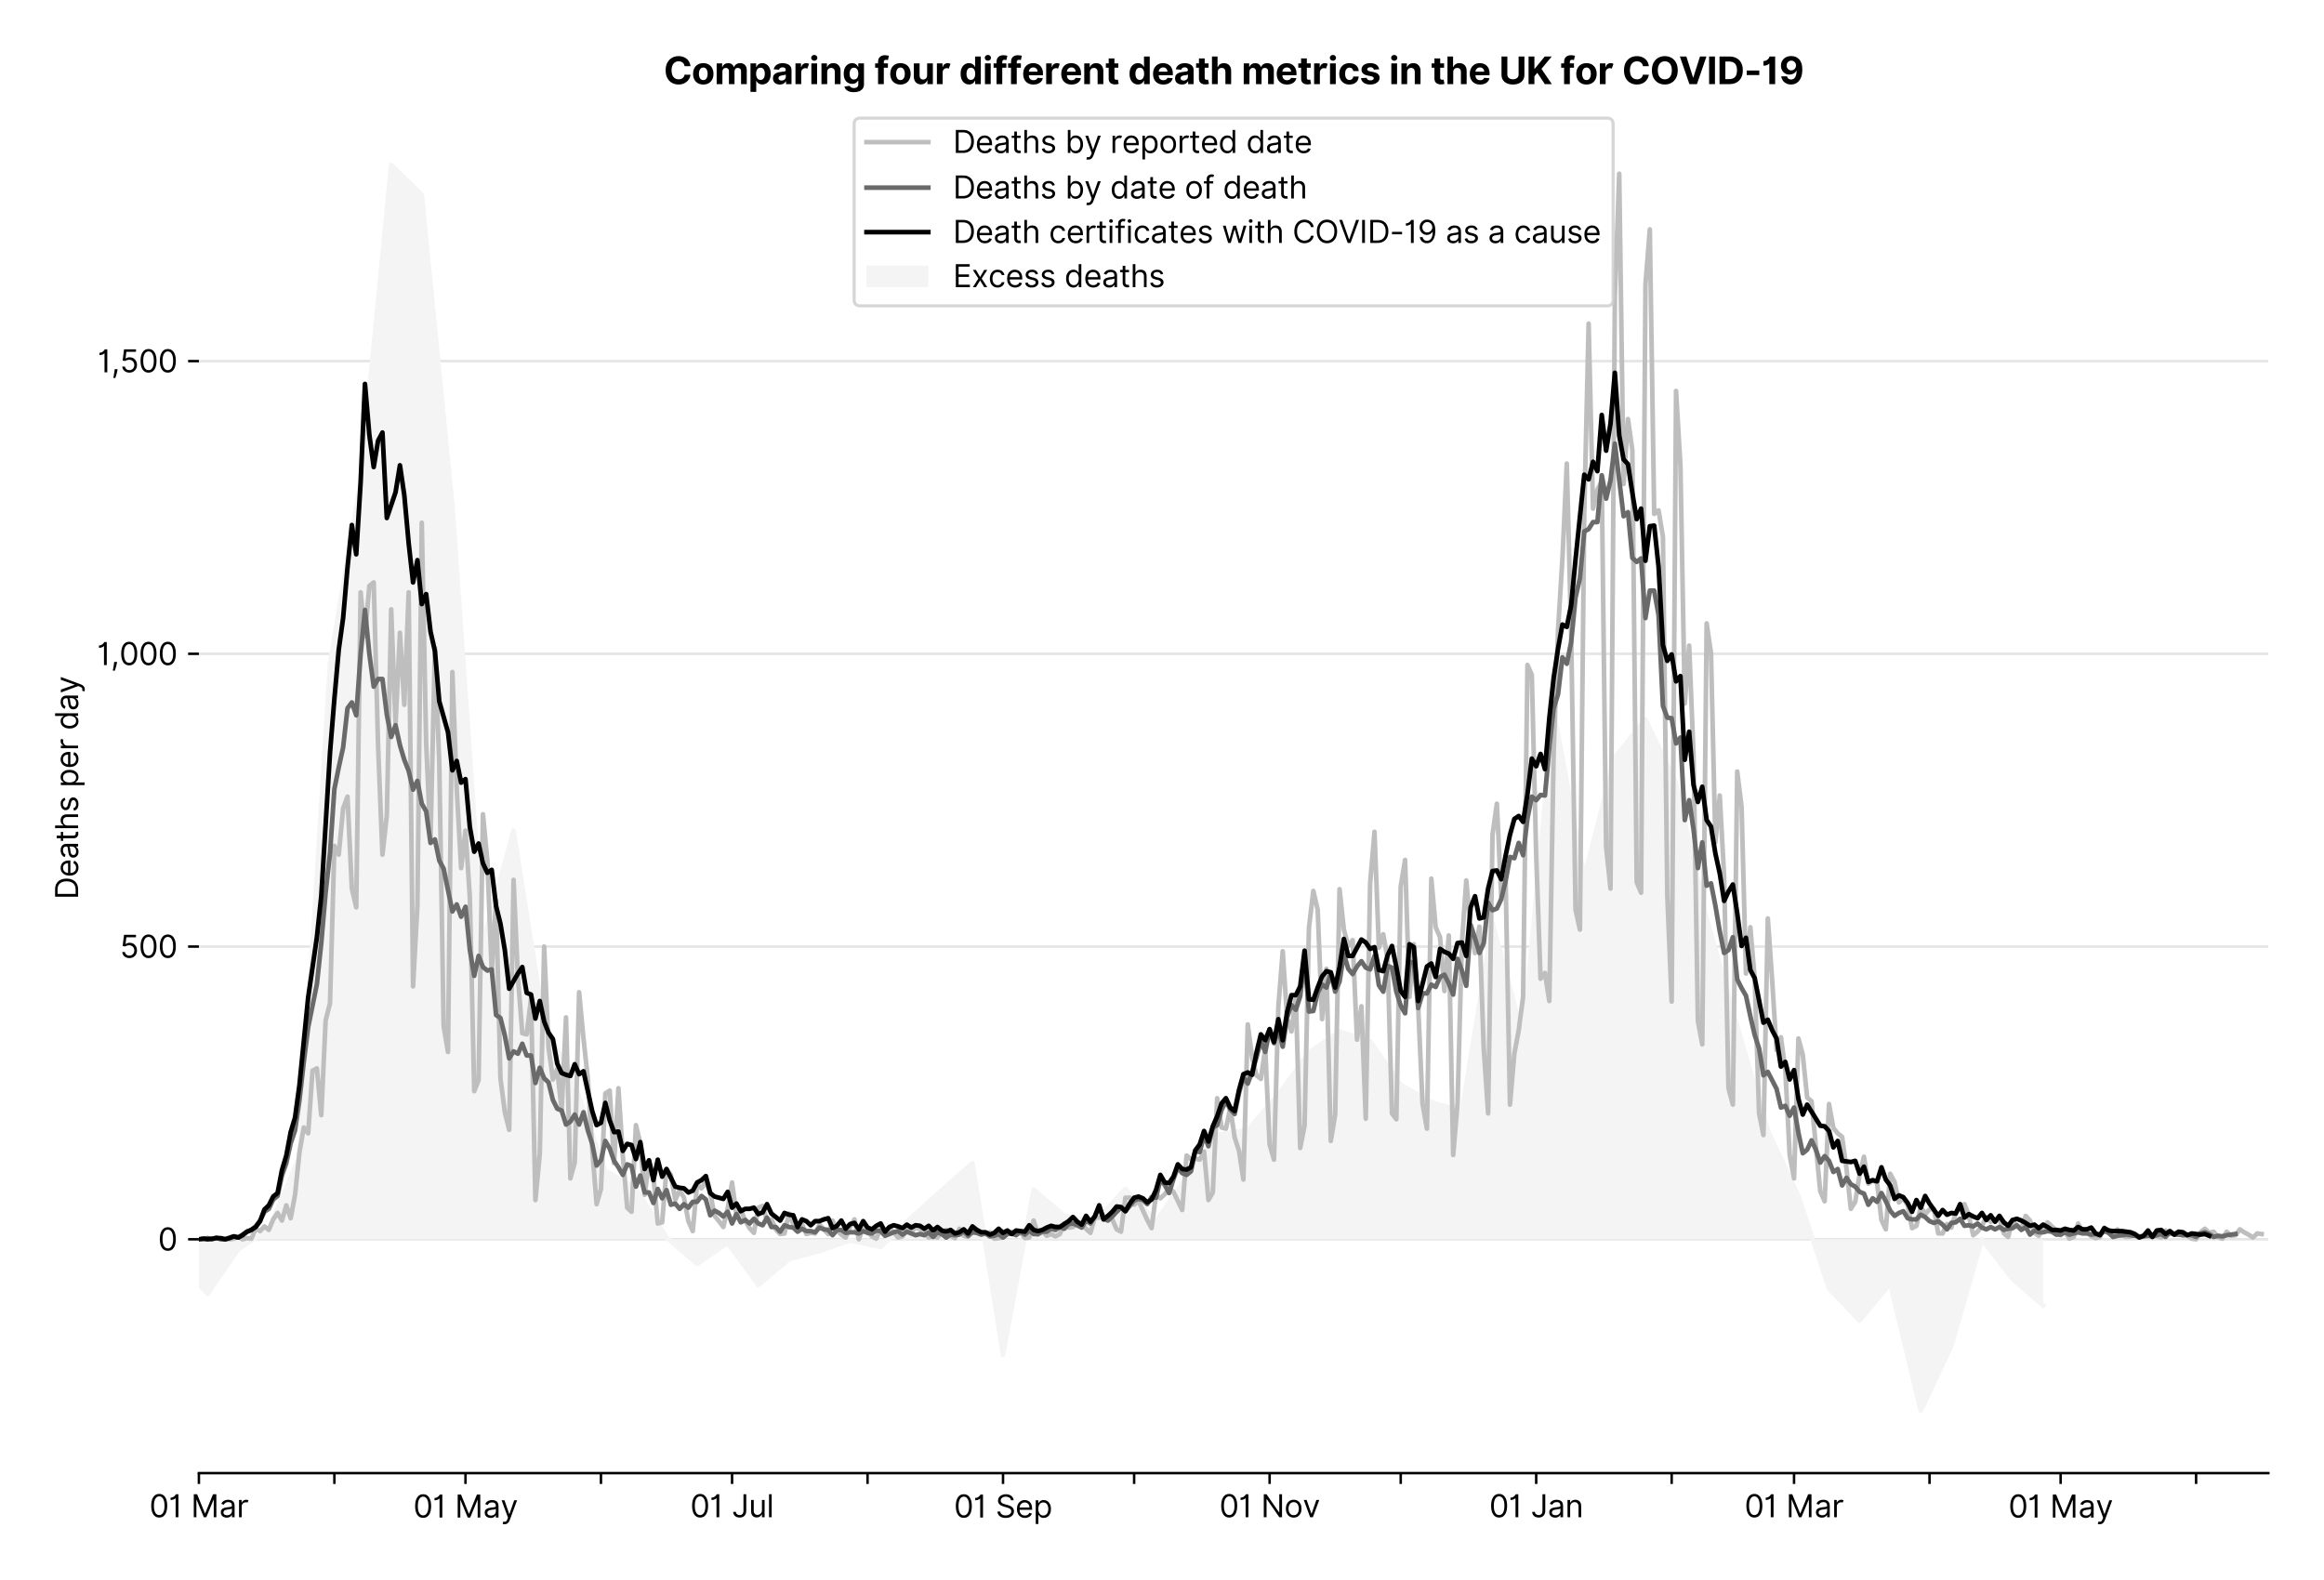 <?xml version="1.0" encoding="utf-8" standalone="no"?>
<!DOCTYPE svg PUBLIC "-//W3C//DTD SVG 1.1//EN"
  "http://www.w3.org/Graphics/SVG/1.1/DTD/svg11.dtd">
<svg version="1.1" viewBox="0 0 751.956 511.234" xmlns="http://www.w3.org/2000/svg" xmlns:xlink="http://www.w3.org/1999/xlink">
 <defs>
  <style type="text/css">*{stroke-linecap:butt;stroke-linejoin:round;}</style>
 </defs>
 <g id="figure_1">
  <g id="patch_1">
   <path d="M 0 511.234 
L 751.956 511.234 
L 751.956 0 
L 0 0 
z
" style="fill:#ffffff;"/>
  </g>
  <g id="axes_1">
   <g id="patch_2">
    <path d="M 64.356 476.745 
L 733.956 476.745 
L 733.956 33.225 
L 64.356 33.225 
z
" style="fill:#ffffff;"/>
   </g>
   <g id="matplotlib.axis_1">
    <g id="xtick_1">
     <g id="line2d_1">
      <defs>
       <path d="M 0 0 
L 0 3.5 
" id="m5160ac7651" style="stroke:#000000;stroke-width:0.8;"/>
      </defs>
      <g>
       <use style="stroke:#000000;stroke-width:0.8;" x="64.356" xlink:href="#m5160ac7651" y="476.745"/>
      </g>
     </g>
     <g id="text_1">
      <!-- 01 Mar -->
      <g transform="translate(48.32 491.018)scale(0.1 -0.1)">
       <defs>
        <path d="M 2000 -64 
Q 1230 -64 806 561 
Q 382 1186 382 2327 
Q 382 3459 809 4088 
Q 1236 4718 2000 4718 
Q 2764 4718 3191 4088 
Q 3618 3459 3618 2327 
Q 3618 1186 3194 561 
Q 2771 -64 2000 -64 
z
M 2000 436 
Q 2509 436 2791 927 
Q 3073 1418 3073 2327 
Q 3073 3234 2789 3730 
Q 2505 4227 2000 4227 
Q 1496 4227 1211 3730 
Q 927 3234 927 2327 
Q 927 1418 1210 927 
Q 1493 436 2000 436 
z
" id="Inter-Regular-30" transform="scale(0.016)"/>
        <path d="M 1973 4655 
L 1973 0 
L 1409 0 
L 1409 3836 
L 1373 3836 
Q 1341 3773 1209 3692 
Q 1077 3611 868 3551 
Q 659 3491 391 3491 
L 391 3964 
Q 661 3964 859 4061 
Q 1057 4159 1190 4291 
Q 1323 4423 1392 4529 
Q 1461 4636 1473 4655 
L 1973 4655 
z
" id="Inter-Regular-31" transform="scale(0.016)"/>
        <path id="Inter-Regular-20" transform="scale(0.016)"/>
        <path d="M 564 4655 
L 1236 4655 
L 2818 791 
L 2873 791 
L 4455 4655 
L 5127 4655 
L 5127 0 
L 4600 0 
L 4600 3536 
L 4555 3536 
L 3100 0 
L 2591 0 
L 1136 3536 
L 1091 3536 
L 1091 0 
L 564 0 
L 564 4655 
z
" id="Inter-Regular-4d" transform="scale(0.016)"/>
        <path d="M 1518 -82 
Q 1186 -82 916 44 
Q 646 170 486 410 
Q 327 650 327 991 
Q 327 1291 445 1478 
Q 564 1666 761 1773 
Q 959 1880 1199 1933 
Q 1439 1986 1682 2018 
Q 2000 2059 2199 2080 
Q 2398 2102 2490 2154 
Q 2582 2207 2582 2336 
L 2582 2355 
Q 2582 2691 2399 2877 
Q 2216 3064 1846 3064 
Q 1461 3064 1243 2895 
Q 1025 2727 936 2536 
L 427 2718 
Q 564 3036 792 3214 
Q 1021 3393 1292 3464 
Q 1564 3536 1827 3536 
Q 1996 3536 2215 3496 
Q 2434 3457 2640 3334 
Q 2846 3211 2982 2963 
Q 3118 2716 3118 2300 
L 3118 0 
L 2582 0 
L 2582 473 
L 2555 473 
Q 2500 359 2373 229 
Q 2246 100 2034 9 
Q 1823 -82 1518 -82 
z
M 1600 400 
Q 1918 400 2137 525 
Q 2357 650 2469 847 
Q 2582 1045 2582 1264 
L 2582 1755 
Q 2548 1714 2433 1681 
Q 2318 1648 2169 1624 
Q 2021 1600 1881 1583 
Q 1741 1566 1655 1555 
Q 1446 1527 1265 1467 
Q 1084 1407 974 1287 
Q 864 1168 864 964 
Q 864 684 1072 542 
Q 1280 400 1600 400 
z
" id="Inter-Regular-61" transform="scale(0.016)"/>
        <path d="M 491 0 
L 491 3491 
L 1009 3491 
L 1009 2964 
L 1046 2964 
Q 1139 3223 1389 3384 
Q 1639 3545 1955 3545 
Q 2100 3545 2209 3511 
Q 2318 3477 2400 3418 
L 2218 2964 
Q 2161 2993 2085 3010 
Q 2009 3027 1909 3027 
Q 1527 3027 1277 2794 
Q 1027 2561 1027 2209 
L 1027 0 
L 491 0 
z
" id="Inter-Regular-72" transform="scale(0.016)"/>
       </defs>
       <use xlink:href="#Inter-Regular-30"/>
       <use x="62.5" xlink:href="#Inter-Regular-31"/>
       <use x="106.676" xlink:href="#Inter-Regular-20"/>
       <use x="134.801" xlink:href="#Inter-Regular-4d"/>
       <use x="225.994" xlink:href="#Inter-Regular-61"/>
       <use x="282.386" xlink:href="#Inter-Regular-72"/>
      </g>
     </g>
    </g>
    <g id="xtick_2">
     <g id="line2d_2">
      <g>
       <use style="stroke:#000000;stroke-width:0.8;" x="108.192" xlink:href="#m5160ac7651" y="476.745"/>
      </g>
     </g>
    </g>
    <g id="xtick_3">
     <g id="line2d_3">
      <g>
       <use style="stroke:#000000;stroke-width:0.8;" x="150.613" xlink:href="#m5160ac7651" y="476.745"/>
      </g>
     </g>
     <g id="text_2">
      <!-- 01 May -->
      <g transform="translate(133.71 491.117)scale(0.1 -0.1)">
       <defs>
        <path d="M 818 -1355 
Q 682 -1355 575 -1333 
Q 468 -1311 427 -1291 
L 564 -818 
Q 857 -893 1053 -814 
Q 1250 -736 1391 -345 
L 1509 -18 
L 218 3491 
L 800 3491 
L 1764 709 
L 1800 709 
L 2764 3491 
L 3346 3491 
L 1846 -564 
Q 1550 -1355 818 -1355 
z
" id="Inter-Regular-79" transform="scale(0.016)"/>
       </defs>
       <use xlink:href="#Inter-Regular-30"/>
       <use x="62.5" xlink:href="#Inter-Regular-31"/>
       <use x="106.676" xlink:href="#Inter-Regular-20"/>
       <use x="134.801" xlink:href="#Inter-Regular-4d"/>
       <use x="225.994" xlink:href="#Inter-Regular-61"/>
       <use x="282.386" xlink:href="#Inter-Regular-79"/>
      </g>
     </g>
    </g>
    <g id="xtick_4">
     <g id="line2d_4">
      <g>
       <use style="stroke:#000000;stroke-width:0.8;" x="194.448" xlink:href="#m5160ac7651" y="476.745"/>
      </g>
     </g>
    </g>
    <g id="xtick_5">
     <g id="line2d_5">
      <g>
       <use style="stroke:#000000;stroke-width:0.8;" x="236.869" xlink:href="#m5160ac7651" y="476.745"/>
      </g>
     </g>
     <g id="text_3">
      <!-- 01 Jul -->
      <g transform="translate(223.326 491.018)scale(0.1 -0.1)">
       <defs>
        <path d="M 2346 4655 
L 2909 4655 
L 2909 1327 
Q 2909 657 2549 296 
Q 2189 -64 1582 -64 
Q 1200 -64 902 76 
Q 605 216 434 475 
Q 264 734 264 1091 
L 818 1091 
Q 818 795 1034 615 
Q 1250 436 1582 436 
Q 1948 436 2147 664 
Q 2346 893 2346 1327 
L 2346 4655 
z
" id="Inter-Regular-4a" transform="scale(0.016)"/>
        <path d="M 2691 1427 
L 2691 3491 
L 3227 3491 
L 3227 0 
L 2691 0 
L 2691 591 
L 2655 591 
Q 2532 325 2273 140 
Q 2014 -45 1618 -45 
Q 1127 -45 809 280 
Q 491 605 491 1273 
L 491 3491 
L 1027 3491 
L 1027 1309 
Q 1027 927 1242 700 
Q 1457 473 1791 473 
Q 1991 473 2199 575 
Q 2407 677 2549 888 
Q 2691 1100 2691 1427 
z
" id="Inter-Regular-75" transform="scale(0.016)"/>
        <path d="M 1027 4655 
L 1027 0 
L 491 0 
L 491 4655 
L 1027 4655 
z
" id="Inter-Regular-6c" transform="scale(0.016)"/>
       </defs>
       <use xlink:href="#Inter-Regular-30"/>
       <use x="62.5" xlink:href="#Inter-Regular-31"/>
       <use x="106.676" xlink:href="#Inter-Regular-20"/>
       <use x="134.801" xlink:href="#Inter-Regular-4a"/>
       <use x="189.063" xlink:href="#Inter-Regular-75"/>
       <use x="247.159" xlink:href="#Inter-Regular-6c"/>
      </g>
     </g>
    </g>
    <g id="xtick_6">
     <g id="line2d_6">
      <g>
       <use style="stroke:#000000;stroke-width:0.8;" x="280.705" xlink:href="#m5160ac7651" y="476.745"/>
      </g>
     </g>
    </g>
    <g id="xtick_7">
     <g id="line2d_7">
      <g>
       <use style="stroke:#000000;stroke-width:0.8;" x="324.54" xlink:href="#m5160ac7651" y="476.745"/>
      </g>
     </g>
     <g id="text_4">
      <!-- 01 Sep -->
      <g transform="translate(308.653 491.117)scale(0.1 -0.1)">
       <defs>
        <path d="M 3109 3491 
Q 3068 3836 2777 4027 
Q 2486 4218 2064 4218 
Q 1600 4218 1318 3999 
Q 1036 3780 1036 3445 
Q 1036 3195 1189 3042 
Q 1343 2889 1553 2803 
Q 1764 2718 1936 2673 
L 2409 2545 
Q 2591 2498 2815 2414 
Q 3039 2330 3244 2185 
Q 3450 2041 3584 1816 
Q 3718 1591 3718 1264 
Q 3718 886 3521 581 
Q 3325 277 2949 97 
Q 2573 -82 2036 -82 
Q 1286 -82 845 272 
Q 405 627 364 1200 
L 946 1200 
Q 968 936 1124 764 
Q 1280 593 1519 510 
Q 1759 427 2036 427 
Q 2359 427 2616 533 
Q 2873 639 3023 828 
Q 3173 1018 3173 1273 
Q 3173 1505 3043 1650 
Q 2914 1795 2702 1886 
Q 2491 1977 2246 2045 
L 1673 2209 
Q 1127 2366 809 2657 
Q 491 2948 491 3418 
Q 491 3809 703 4101 
Q 916 4393 1276 4555 
Q 1636 4718 2082 4718 
Q 2532 4718 2882 4558 
Q 3232 4398 3437 4120 
Q 3643 3843 3655 3491 
L 3109 3491 
z
" id="Inter-Regular-53" transform="scale(0.016)"/>
        <path d="M 1955 -73 
Q 1450 -73 1085 151 
Q 721 375 524 778 
Q 327 1182 327 1718 
Q 327 2255 524 2665 
Q 721 3075 1074 3305 
Q 1427 3536 1900 3536 
Q 2173 3536 2439 3445 
Q 2705 3355 2923 3151 
Q 3141 2948 3270 2614 
Q 3400 2280 3400 1791 
L 3400 1564 
L 866 1564 
Q 884 1005 1183 707 
Q 1482 409 1955 409 
Q 2271 409 2498 545 
Q 2725 682 2827 955 
L 3346 809 
Q 3223 414 2854 170 
Q 2486 -73 1955 -73 
z
M 866 2027 
L 2855 2027 
Q 2855 2470 2595 2762 
Q 2336 3055 1900 3055 
Q 1593 3055 1368 2911 
Q 1143 2768 1013 2533 
Q 884 2298 866 2027 
z
" id="Inter-Regular-65" transform="scale(0.016)"/>
        <path d="M 491 -1309 
L 491 3491 
L 1009 3491 
L 1009 2936 
L 1073 2936 
Q 1132 3027 1237 3169 
Q 1343 3311 1542 3423 
Q 1741 3536 2082 3536 
Q 2523 3536 2859 3315 
Q 3196 3095 3384 2690 
Q 3573 2286 3573 1736 
Q 3573 1182 3384 776 
Q 3196 370 2861 148 
Q 2527 -73 2091 -73 
Q 1755 -73 1552 39 
Q 1350 152 1241 296 
Q 1132 441 1073 536 
L 1027 536 
L 1027 -1309 
L 491 -1309 
z
M 1018 1745 
Q 1018 1152 1276 780 
Q 1534 409 2018 409 
Q 2355 409 2581 587 
Q 2807 766 2921 1069 
Q 3036 1373 3036 1745 
Q 3036 2114 2923 2410 
Q 2811 2707 2585 2881 
Q 2359 3055 2018 3055 
Q 1527 3055 1272 2693 
Q 1018 2332 1018 1745 
z
" id="Inter-Regular-70" transform="scale(0.016)"/>
       </defs>
       <use xlink:href="#Inter-Regular-30"/>
       <use x="62.5" xlink:href="#Inter-Regular-31"/>
       <use x="106.676" xlink:href="#Inter-Regular-20"/>
       <use x="134.801" xlink:href="#Inter-Regular-53"/>
       <use x="198.58" xlink:href="#Inter-Regular-65"/>
       <use x="256.818" xlink:href="#Inter-Regular-70"/>
      </g>
     </g>
    </g>
    <g id="xtick_8">
     <g id="line2d_8">
      <g>
       <use style="stroke:#000000;stroke-width:0.8;" x="366.961" xlink:href="#m5160ac7651" y="476.745"/>
      </g>
     </g>
    </g>
    <g id="xtick_9">
     <g id="line2d_9">
      <g>
       <use style="stroke:#000000;stroke-width:0.8;" x="410.797" xlink:href="#m5160ac7651" y="476.745"/>
      </g>
     </g>
     <g id="text_5">
      <!-- 01 Nov -->
      <g transform="translate(394.526 491.018)scale(0.1 -0.1)">
       <defs>
        <path d="M 4255 4655 
L 4255 0 
L 3709 0 
L 1173 3655 
L 1127 3655 
L 1127 0 
L 564 0 
L 564 4655 
L 1109 4655 
L 3655 991 
L 3700 991 
L 3700 4655 
L 4255 4655 
z
" id="Inter-Regular-4e" transform="scale(0.016)"/>
        <path d="M 1909 -73 
Q 1436 -73 1080 152 
Q 725 377 526 781 
Q 327 1186 327 1727 
Q 327 2273 526 2679 
Q 725 3086 1080 3311 
Q 1436 3536 1909 3536 
Q 2382 3536 2737 3311 
Q 3093 3086 3292 2679 
Q 3491 2273 3491 1727 
Q 3491 1186 3292 781 
Q 3093 377 2737 152 
Q 2382 -73 1909 -73 
z
M 1909 409 
Q 2268 409 2500 593 
Q 2732 777 2843 1077 
Q 2955 1377 2955 1727 
Q 2955 2077 2843 2379 
Q 2732 2682 2500 2868 
Q 2268 3055 1909 3055 
Q 1550 3055 1318 2868 
Q 1086 2682 975 2379 
Q 864 2077 864 1727 
Q 864 1377 975 1077 
Q 1086 777 1318 593 
Q 1550 409 1909 409 
z
" id="Inter-Regular-6f" transform="scale(0.016)"/>
        <path d="M 3346 3491 
L 2055 0 
L 1509 0 
L 218 3491 
L 800 3491 
L 1764 709 
L 1800 709 
L 2764 3491 
L 3346 3491 
z
" id="Inter-Regular-76" transform="scale(0.016)"/>
       </defs>
       <use xlink:href="#Inter-Regular-30"/>
       <use x="62.5" xlink:href="#Inter-Regular-31"/>
       <use x="106.676" xlink:href="#Inter-Regular-20"/>
       <use x="134.801" xlink:href="#Inter-Regular-4e"/>
       <use x="210.085" xlink:href="#Inter-Regular-6f"/>
       <use x="269.744" xlink:href="#Inter-Regular-76"/>
      </g>
     </g>
    </g>
    <g id="xtick_10">
     <g id="line2d_10">
      <g>
       <use style="stroke:#000000;stroke-width:0.8;" x="453.218" xlink:href="#m5160ac7651" y="476.745"/>
      </g>
     </g>
    </g>
    <g id="xtick_11">
     <g id="line2d_11">
      <g>
       <use style="stroke:#000000;stroke-width:0.8;" x="497.053" xlink:href="#m5160ac7651" y="476.745"/>
      </g>
     </g>
     <g id="text_6">
      <!-- 01 Jan -->
      <g transform="translate(481.854 491.018)scale(0.1 -0.1)">
       <defs>
        <path d="M 1027 2100 
L 1027 0 
L 491 0 
L 491 3491 
L 1009 3491 
L 1009 2945 
L 1055 2945 
Q 1177 3211 1427 3373 
Q 1677 3536 2073 3536 
Q 2602 3536 2928 3211 
Q 3255 2886 3255 2218 
L 3255 0 
L 2718 0 
L 2718 2182 
Q 2718 2593 2504 2824 
Q 2291 3055 1918 3055 
Q 1534 3055 1280 2806 
Q 1027 2557 1027 2100 
z
" id="Inter-Regular-6e" transform="scale(0.016)"/>
       </defs>
       <use xlink:href="#Inter-Regular-30"/>
       <use x="62.5" xlink:href="#Inter-Regular-31"/>
       <use x="106.676" xlink:href="#Inter-Regular-20"/>
       <use x="134.801" xlink:href="#Inter-Regular-4a"/>
       <use x="189.063" xlink:href="#Inter-Regular-61"/>
       <use x="245.455" xlink:href="#Inter-Regular-6e"/>
      </g>
     </g>
    </g>
    <g id="xtick_12">
     <g id="line2d_12">
      <g>
       <use style="stroke:#000000;stroke-width:0.8;" x="540.888" xlink:href="#m5160ac7651" y="476.745"/>
      </g>
     </g>
    </g>
    <g id="xtick_13">
     <g id="line2d_13">
      <g>
       <use style="stroke:#000000;stroke-width:0.8;" x="580.482" xlink:href="#m5160ac7651" y="476.745"/>
      </g>
     </g>
     <g id="text_7">
      <!-- 01 Mar -->
      <g transform="translate(564.445 491.018)scale(0.1 -0.1)">
       <use xlink:href="#Inter-Regular-30"/>
       <use x="62.5" xlink:href="#Inter-Regular-31"/>
       <use x="106.676" xlink:href="#Inter-Regular-20"/>
       <use x="134.801" xlink:href="#Inter-Regular-4d"/>
       <use x="225.994" xlink:href="#Inter-Regular-61"/>
       <use x="282.386" xlink:href="#Inter-Regular-72"/>
      </g>
     </g>
    </g>
    <g id="xtick_14">
     <g id="line2d_14">
      <g>
       <use style="stroke:#000000;stroke-width:0.8;" x="624.317" xlink:href="#m5160ac7651" y="476.745"/>
      </g>
     </g>
    </g>
    <g id="xtick_15">
     <g id="line2d_15">
      <g>
       <use style="stroke:#000000;stroke-width:0.8;" x="666.738" xlink:href="#m5160ac7651" y="476.745"/>
      </g>
     </g>
     <g id="text_8">
      <!-- 01 May -->
      <g transform="translate(649.835 491.117)scale(0.1 -0.1)">
       <use xlink:href="#Inter-Regular-30"/>
       <use x="62.5" xlink:href="#Inter-Regular-31"/>
       <use x="106.676" xlink:href="#Inter-Regular-20"/>
       <use x="134.801" xlink:href="#Inter-Regular-4d"/>
       <use x="225.994" xlink:href="#Inter-Regular-61"/>
       <use x="282.386" xlink:href="#Inter-Regular-79"/>
      </g>
     </g>
    </g>
    <g id="xtick_16">
     <g id="line2d_16">
      <g>
       <use style="stroke:#000000;stroke-width:0.8;" x="710.574" xlink:href="#m5160ac7651" y="476.745"/>
      </g>
     </g>
    </g>
   </g>
   <g id="matplotlib.axis_2">
    <g id="ytick_1">
     <g id="line2d_17">
      <path clip-path="url(#p842e930dbd)" d="M 64.356 401.069 
L 733.956 401.069 
" style="fill:none;stroke:#e5e5e5;stroke-linecap:square;stroke-width:0.8;"/>
     </g>
     <g id="line2d_18">
      <defs>
       <path d="M 0 0 
L -3.5 0 
" id="meef21dfd8c" style="stroke:#000000;stroke-width:0.8;"/>
      </defs>
      <g>
       <use style="stroke:#000000;stroke-width:0.8;" x="64.356" xlink:href="#meef21dfd8c" y="401.069"/>
      </g>
     </g>
     <g id="text_9">
      <!-- 0 -->
      <g transform="translate(51.106 404.706)scale(0.1 -0.1)">
       <use xlink:href="#Inter-Regular-30"/>
      </g>
     </g>
    </g>
    <g id="ytick_2">
     <g id="line2d_19">
      <path clip-path="url(#p842e930dbd)" d="M 64.356 306.332 
L 733.956 306.332 
" style="fill:none;stroke:#e5e5e5;stroke-linecap:square;stroke-width:0.8;"/>
     </g>
     <g id="line2d_20">
      <g>
       <use style="stroke:#000000;stroke-width:0.8;" x="64.356" xlink:href="#meef21dfd8c" y="306.332"/>
      </g>
     </g>
     <g id="text_10">
      <!-- 500 -->
      <g transform="translate(38.777 309.969)scale(0.1 -0.1)">
       <defs>
        <path d="M 1936 -64 
Q 1536 -64 1216 95 
Q 896 255 702 532 
Q 509 809 491 1164 
L 1036 1164 
Q 1068 848 1324 642 
Q 1580 436 1936 436 
Q 2223 436 2447 570 
Q 2671 705 2799 940 
Q 2927 1175 2927 1473 
Q 2927 1777 2794 2017 
Q 2661 2257 2429 2395 
Q 2198 2534 1900 2536 
Q 1686 2539 1461 2472 
Q 1236 2405 1091 2300 
L 564 2364 
L 846 4655 
L 3264 4655 
L 3264 4155 
L 1318 4155 
L 1155 2782 
L 1182 2782 
Q 1325 2895 1541 2970 
Q 1757 3045 1991 3045 
Q 2418 3045 2753 2842 
Q 3089 2639 3281 2286 
Q 3473 1934 3473 1482 
Q 3473 1036 3274 687 
Q 3075 339 2727 137 
Q 2380 -64 1936 -64 
z
" id="Inter-Regular-35" transform="scale(0.016)"/>
       </defs>
       <use xlink:href="#Inter-Regular-35"/>
       <use x="60.795" xlink:href="#Inter-Regular-30"/>
       <use x="123.295" xlink:href="#Inter-Regular-30"/>
      </g>
     </g>
    </g>
    <g id="ytick_3">
     <g id="line2d_21">
      <path clip-path="url(#p842e930dbd)" d="M 64.356 211.596 
L 733.956 211.596 
" style="fill:none;stroke:#e5e5e5;stroke-linecap:square;stroke-width:0.8;"/>
     </g>
     <g id="line2d_22">
      <g>
       <use style="stroke:#000000;stroke-width:0.8;" x="64.356" xlink:href="#meef21dfd8c" y="211.596"/>
      </g>
     </g>
     <g id="text_11">
      <!-- 1,000 -->
      <g transform="translate(31.391 215.232)scale(0.1 -0.1)">
       <defs>
        <path d="M 1291 636 
L 1255 391 
Q 1216 132 1137 -163 
Q 1059 -459 975 -720 
Q 891 -982 836 -1136 
L 427 -1136 
Q 457 -991 504 -752 
Q 552 -514 601 -219 
Q 650 75 682 382 
L 709 636 
L 1291 636 
z
" id="Inter-Regular-2c" transform="scale(0.016)"/>
       </defs>
       <use xlink:href="#Inter-Regular-31"/>
       <use x="44.176" xlink:href="#Inter-Regular-2c"/>
       <use x="72.159" xlink:href="#Inter-Regular-30"/>
       <use x="134.659" xlink:href="#Inter-Regular-30"/>
       <use x="197.159" xlink:href="#Inter-Regular-30"/>
      </g>
     </g>
    </g>
    <g id="ytick_4">
     <g id="line2d_23">
      <path clip-path="url(#p842e930dbd)" d="M 64.356 116.859 
L 733.956 116.859 
" style="fill:none;stroke:#e5e5e5;stroke-linecap:square;stroke-width:0.8;"/>
     </g>
     <g id="line2d_24">
      <g>
       <use style="stroke:#000000;stroke-width:0.8;" x="64.356" xlink:href="#meef21dfd8c" y="116.859"/>
      </g>
     </g>
     <g id="text_12">
      <!-- 1,500 -->
      <g transform="translate(31.561 120.495)scale(0.1 -0.1)">
       <use xlink:href="#Inter-Regular-31"/>
       <use x="44.176" xlink:href="#Inter-Regular-2c"/>
       <use x="72.159" xlink:href="#Inter-Regular-35"/>
       <use x="132.955" xlink:href="#Inter-Regular-30"/>
       <use x="195.455" xlink:href="#Inter-Regular-30"/>
      </g>
     </g>
    </g>
    <g id="text_13">
     <!-- Deaths per day -->
     <g transform="translate(25.273 291.094)rotate(-90)scale(0.1 -0.1)">
      <defs>
       <path d="M 2000 0 
L 564 0 
L 564 4655 
L 2064 4655 
Q 2741 4655 3223 4376 
Q 3705 4098 3961 3578 
Q 4218 3059 4218 2336 
Q 4218 1609 3959 1085 
Q 3700 561 3204 280 
Q 2709 0 2000 0 
z
M 1127 500 
L 1964 500 
Q 2830 500 3251 992 
Q 3673 1484 3673 2336 
Q 3673 3182 3259 3668 
Q 2846 4155 2027 4155 
L 1127 4155 
L 1127 500 
z
" id="Inter-Regular-44" transform="scale(0.016)"/>
       <path d="M 2009 3491 
L 2009 3036 
L 1264 3036 
L 1264 1000 
Q 1264 773 1331 660 
Q 1398 548 1503 510 
Q 1609 473 1727 473 
Q 1816 473 1873 483 
Q 1930 493 1964 500 
L 2073 18 
Q 2018 -2 1920 -23 
Q 1823 -45 1673 -45 
Q 1446 -45 1228 52 
Q 1011 150 869 350 
Q 727 550 727 855 
L 727 3036 
L 200 3036 
L 200 3491 
L 727 3491 
L 727 4327 
L 1264 4327 
L 1264 3491 
L 2009 3491 
z
" id="Inter-Regular-74" transform="scale(0.016)"/>
       <path d="M 1027 2100 
L 1027 0 
L 491 0 
L 491 4655 
L 1027 4655 
L 1027 2945 
L 1073 2945 
Q 1196 3216 1442 3376 
Q 1689 3536 2100 3536 
Q 2636 3536 2963 3213 
Q 3291 2891 3291 2218 
L 3291 0 
L 2755 0 
L 2755 2182 
Q 2755 2598 2540 2826 
Q 2325 3055 1946 3055 
Q 1548 3055 1287 2806 
Q 1027 2557 1027 2100 
z
" id="Inter-Regular-68" transform="scale(0.016)"/>
       <path d="M 2964 2709 
L 2482 2573 
Q 2411 2755 2245 2914 
Q 2080 3073 1727 3073 
Q 1407 3073 1194 2926 
Q 982 2780 982 2555 
Q 982 2355 1127 2239 
Q 1273 2123 1582 2045 
L 2100 1918 
Q 3027 1691 3027 973 
Q 3027 673 2855 436 
Q 2684 200 2377 63 
Q 2071 -73 1664 -73 
Q 1130 -73 780 159 
Q 430 391 336 836 
L 846 964 
Q 989 400 1655 400 
Q 2030 400 2251 560 
Q 2473 720 2473 945 
Q 2473 1316 1955 1436 
L 1373 1573 
Q 893 1686 669 1926 
Q 446 2166 446 2527 
Q 446 2823 613 3050 
Q 780 3277 1069 3406 
Q 1359 3536 1727 3536 
Q 2246 3536 2542 3309 
Q 2839 3082 2964 2709 
z
" id="Inter-Regular-73" transform="scale(0.016)"/>
       <path d="M 1809 -73 
Q 1373 -73 1039 148 
Q 705 370 516 776 
Q 327 1182 327 1736 
Q 327 2286 516 2690 
Q 705 3095 1041 3315 
Q 1377 3536 1818 3536 
Q 2159 3536 2358 3423 
Q 2557 3311 2662 3169 
Q 2768 3027 2827 2936 
L 2873 2936 
L 2873 4655 
L 3409 4655 
L 3409 0 
L 2891 0 
L 2891 536 
L 2827 536 
Q 2768 441 2659 296 
Q 2550 152 2348 39 
Q 2146 -73 1809 -73 
z
M 1882 409 
Q 2366 409 2624 780 
Q 2882 1152 2882 1745 
Q 2882 2332 2627 2693 
Q 2373 3055 1882 3055 
Q 1541 3055 1315 2881 
Q 1089 2707 976 2410 
Q 864 2114 864 1745 
Q 864 1373 978 1069 
Q 1093 766 1319 587 
Q 1546 409 1882 409 
z
" id="Inter-Regular-64" transform="scale(0.016)"/>
      </defs>
      <use xlink:href="#Inter-Regular-44"/>
      <use x="71.875" xlink:href="#Inter-Regular-65"/>
      <use x="130.114" xlink:href="#Inter-Regular-61"/>
      <use x="186.506" xlink:href="#Inter-Regular-74"/>
      <use x="222.869" xlink:href="#Inter-Regular-68"/>
      <use x="281.96" xlink:href="#Inter-Regular-73"/>
      <use x="334.233" xlink:href="#Inter-Regular-20"/>
      <use x="362.358" xlink:href="#Inter-Regular-70"/>
      <use x="423.296" xlink:href="#Inter-Regular-65"/>
      <use x="481.534" xlink:href="#Inter-Regular-72"/>
      <use x="519.886" xlink:href="#Inter-Regular-20"/>
      <use x="548.011" xlink:href="#Inter-Regular-64"/>
      <use x="610.085" xlink:href="#Inter-Regular-61"/>
      <use x="666.477" xlink:href="#Inter-Regular-79"/>
     </g>
    </g>
   </g>
   <g id="PolyCollection_1">
    <path clip-path="url(#p842e930dbd)" d="M -21.9 401.069 
L -21.9 401.069 
L -12.002 401.069 
L -2.104 401.069 
L 7.795 401.069 
L 17.693 401.069 
L 27.591 401.069 
L 37.489 401.069 
L 47.388 401.069 
L 57.286 401.069 
L 67.184 401.069 
L 77.083 401.069 
L 86.981 401.069 
L 96.879 401.069 
L 106.778 401.069 
L 116.676 401.069 
L 126.574 401.069 
L 136.472 401.069 
L 146.371 401.069 
L 156.269 401.069 
L 166.167 401.069 
L 176.066 401.069 
L 185.964 401.069 
L 195.862 401.069 
L 205.76 401.069 
L 215.659 401.069 
L 225.557 401.069 
L 235.455 401.069 
L 245.354 401.069 
L 255.252 401.069 
L 265.15 401.069 
L 275.049 401.069 
L 284.947 401.069 
L 294.845 401.069 
L 304.743 401.069 
L 314.642 401.069 
L 324.54 401.069 
L 334.438 401.069 
L 344.337 401.069 
L 354.235 401.069 
L 364.133 401.069 
L 374.032 401.069 
L 383.93 401.069 
L 393.828 401.069 
L 403.726 401.069 
L 413.625 401.069 
L 423.523 401.069 
L 433.421 401.069 
L 443.32 401.069 
L 453.218 401.069 
L 463.116 401.069 
L 473.014 401.069 
L 482.913 401.069 
L 492.811 401.069 
L 502.709 401.069 
L 512.608 401.069 
L 522.506 401.069 
L 532.404 401.069 
L 542.303 401.069 
L 552.201 401.069 
L 562.099 401.069 
L 571.997 401.069 
L 581.896 401.069 
L 591.794 401.069 
L 601.692 401.069 
L 611.591 401.069 
L 621.489 401.069 
L 631.387 401.069 
L 641.285 401.069 
L 651.184 401.069 
L 661.082 401.069 
L 661.082 401.069 
L 661.082 422.48 
L 651.184 413.953 
L 641.285 401.069 
L 631.387 435.553 
L 621.489 456.585 
L 611.591 415.469 
L 601.692 427.406 
L 591.794 416.985 
L 581.896 387.048 
L 571.997 365.827 
L 562.099 332.101 
L 552.201 297.238 
L 542.303 253.469 
L 532.404 232.817 
L 522.506 245.132 
L 512.608 283.785 
L 502.709 229.785 
L 492.811 335.511 
L 482.913 298.753 
L 473.014 359.574 
L 463.116 356.732 
L 453.218 351.048 
L 443.32 337.027 
L 433.421 333.806 
L 423.523 340.627 
L 413.625 354.269 
L 403.726 365.638 
L 393.828 367.343 
L 383.93 380.985 
L 374.032 395.196 
L 364.133 384.774 
L 354.235 395.385 
L 344.337 393.49 
L 334.438 384.964 
L 324.54 438.396 
L 314.642 376.438 
L 304.743 385.153 
L 294.845 394.059 
L 284.947 403.532 
L 275.049 401.448 
L 265.15 404.859 
L 255.252 407.511 
L 245.354 415.848 
L 235.455 402.206 
L 225.557 409.027 
L 215.659 400.501 
L 205.76 384.585 
L 195.862 378.901 
L 185.964 351.048 
L 176.066 331.532 
L 166.167 268.817 
L 156.269 305.006 
L 146.371 163.659 
L 136.472 63.048 
L 126.574 53.385 
L 116.676 155.701 
L 106.778 214.817 
L 96.879 374.353 
L 86.981 397.848 
L 77.083 404.29 
L 67.184 418.69 
L 57.286 408.269 
L 47.388 419.827 
L 37.489 418.311 
L 27.591 422.29 
L 17.693 417.174 
L 7.795 424.185 
L -2.104 407.322 
L -12.002 392.543 
L -21.9 399.743 
z
" style="fill:#f4f4f4;"/>
   </g>
   <g id="line2d_25">
    <path clip-path="url(#p842e930dbd)" d="M -1 409.202 
L 7.795 424.185 
L 17.693 417.174 
L 27.591 422.29 
L 37.489 418.311 
L 47.388 419.827 
L 57.286 408.269 
L 67.184 418.69 
L 77.083 404.29 
L 86.981 397.848 
L 96.879 374.353 
L 106.778 214.817 
L 116.676 155.701 
L 126.574 53.385 
L 136.472 63.048 
L 146.371 163.659 
L 156.269 305.006 
L 166.167 268.817 
L 176.066 331.532 
L 185.964 351.048 
L 195.862 378.901 
L 205.76 384.585 
L 215.659 400.501 
L 225.557 409.027 
L 235.455 402.206 
L 245.354 415.848 
L 255.252 407.511 
L 265.15 404.859 
L 275.049 401.448 
L 284.947 403.532 
L 294.845 394.059 
L 304.743 385.153 
L 314.642 376.438 
L 324.54 438.396 
L 334.438 384.964 
L 344.337 393.49 
L 354.235 395.385 
L 364.133 384.774 
L 374.032 395.196 
L 383.93 380.985 
L 393.828 367.343 
L 403.726 365.638 
L 413.625 354.269 
L 423.523 340.627 
L 433.421 333.806 
L 443.32 337.027 
L 453.218 351.048 
L 463.116 356.732 
L 473.014 359.574 
L 482.913 298.753 
L 492.811 335.511 
L 502.709 229.785 
L 512.608 283.785 
L 522.506 245.132 
L 532.404 232.817 
L 542.303 253.469 
L 552.201 297.238 
L 562.099 332.101 
L 571.997 365.827 
L 581.896 387.048 
L 591.794 416.985 
L 601.692 427.406 
L 611.591 415.469 
L 621.489 456.585 
L 631.387 435.553 
L 641.285 401.069 
L 651.184 413.953 
L 661.082 422.48 
" style="fill:none;stroke:#f4f4f4;stroke-linecap:square;stroke-width:1.5;"/>
   </g>
   <g id="line2d_26">
    <path clip-path="url(#p842e930dbd)" d="M 71.426 400.88 
L 72.841 400.88 
L 74.255 401.069 
L 75.669 400.88 
L 77.083 400.311 
L 78.497 401.069 
L 79.911 400.69 
L 81.325 400.88 
L 82.739 397.659 
L 84.153 398.417 
L 85.567 396.901 
L 86.981 398.038 
L 88.395 394.627 
L 89.809 392.543 
L 91.223 395.006 
L 92.637 390.08 
L 94.051 394.248 
L 95.465 386.669 
L 96.879 373.027 
L 98.293 364.88 
L 99.707 366.774 
L 101.121 346.501 
L 102.535 345.743 
L 103.949 360.901 
L 105.363 330.206 
L 106.778 324.711 
L 108.192 273.743 
L 109.606 276.585 
L 111.02 261.617 
L 112.434 257.827 
L 113.848 287.574 
L 115.262 293.638 
L 116.676 191.701 
L 118.09 205.911 
L 119.504 189.617 
L 120.918 188.48 
L 122.332 241.343 
L 123.746 276.585 
L 125.16 263.89 
L 126.574 197.196 
L 127.988 234.332 
L 129.402 204.774 
L 130.816 228.08 
L 132.23 191.701 
L 133.644 319.217 
L 135.058 293.069 
L 136.472 169.153 
L 137.886 240.585 
L 139.3 271.848 
L 140.715 209.701 
L 142.129 246.648 
L 143.543 332.101 
L 144.957 340.438 
L 146.371 217.469 
L 147.785 255.364 
L 149.199 280.943 
L 150.613 268.817 
L 152.027 290.417 
L 153.441 353.132 
L 154.855 349.532 
L 156.269 263.511 
L 157.683 278.48 
L 159.097 314.29 
L 160.511 291.364 
L 161.925 348.964 
L 163.339 359.953 
L 164.753 365.638 
L 166.167 284.732 
L 167.581 316.374 
L 168.995 334.374 
L 170.409 334.753 
L 171.823 323.196 
L 173.238 388.374 
L 174.652 373.406 
L 176.066 306.332 
L 177.48 338.922 
L 178.894 349.343 
L 180.308 345.932 
L 181.722 359.385 
L 183.136 329.259 
L 184.55 381.364 
L 185.964 376.248 
L 187.378 321.111 
L 188.792 336.08 
L 190.206 349.153 
L 191.62 371.89 
L 193.034 389.701 
L 194.448 384.774 
L 195.862 353.89 
L 197.276 352.943 
L 198.69 376.438 
L 200.104 352.185 
L 201.518 373.974 
L 202.932 390.838 
L 204.346 392.164 
L 205.76 364.122 
L 207.175 369.996 
L 208.589 386.669 
L 210.003 376.248 
L 211.417 380.796 
L 212.831 395.953 
L 214.245 395.574 
L 215.659 378.332 
L 217.073 380.227 
L 218.487 388.374 
L 219.901 385.153 
L 221.315 387.617 
L 222.729 395.196 
L 224.143 398.417 
L 225.557 383.259 
L 226.971 384.585 
L 228.385 382.311 
L 229.799 386.101 
L 231.213 393.49 
L 232.627 395.196 
L 234.041 397.09 
L 235.455 391.027 
L 236.869 382.69 
L 238.283 393.301 
L 239.697 391.596 
L 241.112 395.006 
L 242.526 397.469 
L 243.94 398.985 
L 245.354 390.838 
L 246.768 390.269 
L 248.182 395.196 
L 249.596 394.627 
L 251.01 397.848 
L 252.424 399.364 
L 253.838 399.174 
L 255.252 392.732 
L 256.666 396.143 
L 258.08 396.522 
L 259.494 396.143 
L 260.908 399.364 
L 262.322 398.985 
L 263.736 399.174 
L 265.15 396.332 
L 267.978 399.364 
L 269.392 395.006 
L 270.806 398.227 
L 272.22 399.553 
L 273.635 400.501 
L 275.049 397.09 
L 276.463 394.627 
L 277.877 401.069 
L 279.291 397.28 
L 280.705 398.606 
L 282.119 400.122 
L 283.533 400.88 
L 284.947 397.659 
L 286.361 398.417 
L 287.775 397.659 
L 289.189 398.796 
L 290.603 400.501 
L 292.017 400.122 
L 293.431 397.659 
L 294.845 398.606 
L 296.259 397.28 
L 297.673 397.659 
L 299.087 398.985 
L 300.501 400.501 
L 301.915 400.122 
L 303.329 400.501 
L 304.743 398.796 
L 306.157 398.038 
L 307.572 399.932 
L 308.986 400.69 
L 310.4 397.659 
L 311.814 399.932 
L 313.228 400.311 
L 314.642 398.038 
L 316.056 398.038 
L 317.47 398.796 
L 318.884 399.364 
L 320.298 398.796 
L 321.712 400.88 
L 324.54 400.501 
L 325.954 399.174 
L 327.368 398.606 
L 328.782 399.174 
L 330.196 398.796 
L 331.61 400.69 
L 333.024 400.501 
L 334.438 395.006 
L 335.852 399.553 
L 337.266 398.417 
L 338.68 399.932 
L 340.094 399.364 
L 341.509 400.122 
L 342.923 399.364 
L 344.337 395.953 
L 345.751 397.28 
L 347.165 397.09 
L 348.579 395.953 
L 349.993 395.953 
L 351.407 397.659 
L 352.821 398.985 
L 354.235 394.059 
L 355.649 394.059 
L 357.063 393.49 
L 358.477 394.438 
L 359.891 394.627 
L 361.305 397.848 
L 362.719 398.606 
L 364.133 387.617 
L 365.547 387.617 
L 366.961 389.89 
L 368.375 388.564 
L 371.203 394.817 
L 372.617 397.469 
L 374.032 386.669 
L 375.446 387.806 
L 376.86 386.48 
L 378.274 384.585 
L 379.688 385.722 
L 382.516 391.596 
L 383.93 373.974 
L 385.344 375.111 
L 386.758 374.922 
L 388.172 375.301 
L 389.586 372.648 
L 391 388.374 
L 392.414 385.911 
L 393.828 355.406 
L 395.242 364.88 
L 396.656 365.259 
L 398.07 358.627 
L 399.484 368.101 
L 400.898 372.459 
L 402.312 381.743 
L 403.726 331.532 
L 405.14 342.332 
L 406.554 348.017 
L 407.969 349.153 
L 409.383 339.301 
L 410.797 370.374 
L 412.211 375.301 
L 413.625 325.848 
L 415.039 307.848 
L 416.453 329.448 
L 417.867 333.806 
L 419.281 322.817 
L 420.695 371.511 
L 422.109 364.311 
L 423.523 300.269 
L 424.937 288.332 
L 426.351 294.396 
L 427.765 329.827 
L 429.179 313.532 
L 430.593 369.238 
L 432.007 360.711 
L 433.421 287.764 
L 434.835 300.838 
L 436.249 306.143 
L 437.663 304.248 
L 439.077 336.459 
L 440.491 325.659 
L 441.906 362.038 
L 443.32 285.869 
L 444.734 269.196 
L 446.148 306.711 
L 447.562 302.353 
L 448.976 310.311 
L 450.39 360.332 
L 451.804 362.227 
L 453.218 286.817 
L 454.632 278.29 
L 456.046 322.627 
L 457.46 305.574 
L 458.874 325.848 
L 460.288 357.301 
L 461.702 365.259 
L 463.116 284.353 
L 464.53 300.08 
L 465.944 303.301 
L 467.358 320.732 
L 468.772 302.732 
L 470.186 373.785 
L 471.6 357.111 
L 473.014 305.196 
L 474.429 284.922 
L 475.843 300.269 
L 477.257 308.417 
L 478.671 299.89 
L 480.085 339.301 
L 481.499 360.332 
L 482.913 270.143 
L 484.327 260.101 
L 485.741 290.227 
L 487.155 284.922 
L 488.569 357.49 
L 489.983 341.006 
L 491.397 333.427 
L 492.811 322.627 
L 494.225 215.196 
L 495.639 218.417 
L 497.053 276.774 
L 498.467 316.753 
L 499.881 314.859 
L 501.295 323.953 
L 502.709 243.806 
L 504.123 203.827 
L 505.537 180.901 
L 506.951 150.017 
L 508.366 204.964 
L 509.78 294.396 
L 511.194 300.838 
L 512.608 165.553 
L 514.022 104.732 
L 515.436 164.606 
L 516.85 158.543 
L 518.264 155.701 
L 519.678 273.932 
L 521.092 287.574 
L 522.506 96.017 
L 523.92 56.227 
L 525.334 156.648 
L 526.748 135.617 
L 528.162 145.659 
L 529.576 285.49 
L 530.99 288.901 
L 532.404 92.038 
L 533.818 74.227 
L 535.232 166.311 
L 536.646 165.174 
L 538.06 173.701 
L 539.474 289.848 
L 540.888 324.143 
L 542.303 126.522 
L 543.717 150.585 
L 545.131 227.701 
L 546.545 208.943 
L 547.959 244.185 
L 549.373 330.396 
L 550.787 337.974 
L 552.201 201.743 
L 553.615 211.406 
L 555.029 272.606 
L 556.443 257.448 
L 557.857 283.406 
L 559.271 352.185 
L 560.685 357.49 
L 562.099 249.68 
L 563.513 261.238 
L 564.927 315.048 
L 566.341 300.08 
L 567.755 316.753 
L 569.169 360.332 
L 570.583 367.343 
L 571.997 297.238 
L 573.411 317.322 
L 574.826 339.869 
L 576.24 335.701 
L 577.654 346.122 
L 579.068 373.785 
L 580.482 381.364 
L 581.896 336.08 
L 583.31 341.385 
L 584.724 355.217 
L 586.138 356.353 
L 588.966 385.532 
L 590.38 388.753 
L 591.794 357.301 
L 593.208 365.069 
L 594.622 366.774 
L 596.036 367.911 
L 597.45 378.143 
L 598.864 391.217 
L 600.278 388.943 
L 601.692 380.227 
L 603.106 374.353 
L 604.52 383.069 
L 605.934 381.932 
L 607.348 382.88 
L 608.763 394.817 
L 610.177 397.848 
L 611.591 379.848 
L 613.005 382.501 
L 614.419 389.132 
L 615.833 387.806 
L 617.247 390.08 
L 618.661 397.469 
L 620.075 396.711 
L 621.489 390.459 
L 622.903 392.922 
L 624.317 391.406 
L 625.731 391.217 
L 627.145 399.174 
L 628.559 399.174 
L 629.973 396.143 
L 631.387 397.28 
L 632.801 392.543 
L 634.215 391.027 
L 635.629 389.701 
L 637.043 393.49 
L 638.457 399.743 
L 639.871 398.606 
L 641.285 396.711 
L 642.7 393.869 
L 644.114 395.385 
L 645.528 394.627 
L 646.942 394.438 
L 648.356 399.174 
L 649.77 400.311 
L 651.184 394.817 
L 652.598 396.901 
L 654.012 397.659 
L 655.426 393.49 
L 656.84 395.006 
L 658.254 398.985 
L 659.668 399.932 
L 662.496 395.574 
L 665.324 398.227 
L 666.738 399.743 
L 668.152 398.417 
L 669.566 400.88 
L 670.98 400.311 
L 672.394 395.953 
L 673.808 398.606 
L 675.223 398.227 
L 676.637 400.122 
L 678.051 400.69 
L 679.465 400.311 
L 680.879 397.28 
L 682.293 398.985 
L 683.707 398.985 
L 685.121 397.848 
L 686.535 399.743 
L 687.949 400.311 
L 689.363 400.122 
L 690.777 399.743 
L 692.191 400.501 
L 693.605 399.743 
L 695.019 399.364 
L 696.433 399.932 
L 697.847 400.122 
L 699.261 400.501 
L 700.675 398.227 
L 702.089 399.364 
L 703.503 399.174 
L 704.917 399.174 
L 706.331 399.743 
L 707.745 399.932 
L 709.16 400.88 
L 710.574 401.069 
L 711.988 398.796 
L 713.402 397.659 
L 714.816 398.985 
L 716.23 398.606 
L 717.644 400.311 
L 719.058 400.88 
L 720.472 398.606 
L 721.886 399.932 
L 723.3 399.743 
L 724.714 397.848 
L 726.128 398.796 
L 727.542 399.553 
L 728.956 400.501 
L 730.37 399.174 
L 731.784 399.364 
L 731.784 399.364 
" style="fill:none;stroke:#bebebe;stroke-linecap:square;stroke-width:1.5;"/>
   </g>
   <g id="line2d_27">
    <path clip-path="url(#p842e930dbd)" d="M 65.77 400.88 
L 67.184 400.69 
L 68.598 401.069 
L 70.012 400.501 
L 71.426 401.069 
L 72.841 401.069 
L 74.255 400.501 
L 75.669 400.122 
L 77.083 400.501 
L 79.911 398.606 
L 81.325 398.038 
L 82.739 396.901 
L 84.153 395.006 
L 85.567 392.164 
L 86.981 391.217 
L 88.395 388.185 
L 89.809 387.048 
L 91.223 380.417 
L 92.637 376.438 
L 94.051 369.996 
L 95.465 365.827 
L 96.879 356.164 
L 98.293 343.659 
L 99.707 332.48 
L 102.535 318.459 
L 103.949 305.196 
L 105.363 288.901 
L 106.778 276.017 
L 108.192 255.364 
L 109.606 248.353 
L 111.02 241.911 
L 112.434 229.217 
L 113.848 227.322 
L 115.262 231.49 
L 116.676 211.785 
L 118.09 197.385 
L 119.504 211.596 
L 120.918 222.206 
L 122.332 219.743 
L 123.746 219.743 
L 125.16 231.301 
L 126.574 238.501 
L 127.988 234.711 
L 129.402 241.153 
L 130.816 245.89 
L 132.23 249.49 
L 133.644 255.553 
L 135.058 252.711 
L 136.472 260.101 
L 137.886 262.564 
L 139.3 272.796 
L 140.715 271.659 
L 142.129 278.48 
L 143.543 281.132 
L 146.371 294.964 
L 147.785 292.69 
L 149.199 296.669 
L 150.613 293.448 
L 152.027 307.469 
L 153.441 315.806 
L 154.855 309.364 
L 156.269 312.964 
L 157.683 314.101 
L 159.097 313.722 
L 160.511 328.501 
L 161.925 329.448 
L 163.339 335.132 
L 164.753 342.522 
L 166.167 340.248 
L 167.581 341.006 
L 168.995 337.785 
L 170.409 341.574 
L 171.823 341.574 
L 173.238 350.48 
L 174.652 345.553 
L 176.066 348.964 
L 177.48 350.29 
L 178.894 355.974 
L 180.308 358.817 
L 181.722 359.385 
L 183.136 363.932 
L 184.55 362.985 
L 185.964 360.711 
L 187.378 363.932 
L 188.792 359.953 
L 190.206 365.827 
L 191.62 370.185 
L 193.034 377.196 
L 194.448 375.49 
L 195.862 369.238 
L 197.276 371.701 
L 198.69 375.68 
L 200.104 377.764 
L 201.518 380.227 
L 202.932 376.817 
L 204.346 377.385 
L 205.76 384.017 
L 207.175 380.417 
L 208.589 385.911 
L 210.003 385.911 
L 211.417 389.322 
L 212.831 384.774 
L 214.245 387.806 
L 215.659 385.153 
L 217.073 389.89 
L 218.487 389.511 
L 219.901 391.217 
L 221.315 389.701 
L 222.729 390.838 
L 224.143 388.943 
L 225.557 388.943 
L 226.971 387.048 
L 228.385 388.185 
L 229.799 393.301 
L 231.213 391.785 
L 232.627 392.543 
L 234.041 393.68 
L 235.455 392.164 
L 236.869 395.953 
L 238.283 392.922 
L 239.697 395.574 
L 241.112 394.817 
L 242.526 395.953 
L 243.94 394.438 
L 245.354 395.953 
L 246.768 396.522 
L 248.182 394.059 
L 249.596 397.09 
L 251.01 397.09 
L 252.424 398.606 
L 253.838 396.522 
L 255.252 397.09 
L 256.666 397.28 
L 258.08 398.606 
L 259.494 397.659 
L 260.908 398.417 
L 262.322 398.417 
L 263.736 398.796 
L 265.15 397.28 
L 266.564 397.848 
L 267.978 398.038 
L 269.392 399.743 
L 270.806 398.038 
L 272.22 398.038 
L 273.635 398.985 
L 275.049 398.796 
L 276.463 398.796 
L 277.877 399.174 
L 279.291 398.417 
L 280.705 398.985 
L 282.119 399.174 
L 283.533 398.227 
L 284.947 398.417 
L 286.361 399.932 
L 289.189 398.796 
L 290.603 398.417 
L 292.017 399.553 
L 293.431 398.606 
L 296.259 399.743 
L 297.673 399.364 
L 299.087 399.743 
L 300.501 398.796 
L 301.915 400.311 
L 303.329 398.796 
L 304.743 399.364 
L 306.157 400.501 
L 307.572 399.553 
L 308.986 399.743 
L 310.4 399.553 
L 311.814 398.417 
L 313.228 399.932 
L 314.642 398.796 
L 316.056 398.985 
L 317.47 399.553 
L 318.884 399.174 
L 320.298 400.122 
L 321.712 399.932 
L 323.126 399.364 
L 324.54 400.501 
L 325.954 399.364 
L 327.368 399.174 
L 328.782 399.743 
L 330.196 398.606 
L 331.61 399.553 
L 333.024 398.227 
L 334.438 399.364 
L 335.852 399.364 
L 337.266 398.606 
L 338.68 398.606 
L 340.094 397.659 
L 341.509 398.038 
L 342.923 397.09 
L 344.337 397.659 
L 345.751 396.143 
L 347.165 395.953 
L 348.579 396.522 
L 349.993 397.28 
L 351.407 395.006 
L 352.821 395.953 
L 354.235 393.68 
L 355.649 390.459 
L 357.063 394.438 
L 358.477 395.006 
L 359.891 393.68 
L 361.305 392.164 
L 362.719 390.838 
L 364.133 391.974 
L 366.961 388.564 
L 368.375 387.996 
L 369.789 388.374 
L 371.203 389.701 
L 372.617 387.427 
L 374.032 387.617 
L 375.446 381.743 
L 376.86 383.448 
L 378.274 386.101 
L 379.688 381.553 
L 381.102 377.764 
L 382.516 379.659 
L 383.93 380.227 
L 385.344 379.09 
L 386.758 372.459 
L 388.172 372.838 
L 389.586 367.343 
L 391 370.943 
L 392.414 364.88 
L 393.828 364.122 
L 395.242 359.196 
L 396.656 356.353 
L 398.07 359.006 
L 399.484 360.522 
L 400.898 353.701 
L 402.312 348.585 
L 403.726 350.669 
L 405.14 346.88 
L 406.554 342.143 
L 407.969 336.838 
L 409.383 340.438 
L 410.797 333.238 
L 412.211 337.596 
L 413.625 332.859 
L 415.039 338.732 
L 416.453 329.259 
L 417.867 325.28 
L 419.281 326.796 
L 420.695 322.438 
L 422.109 310.122 
L 423.523 327.364 
L 424.937 327.174 
L 426.351 321.301 
L 427.765 318.648 
L 429.179 319.596 
L 430.593 315.048 
L 432.007 320.922 
L 433.421 317.701 
L 434.835 308.796 
L 436.249 313.532 
L 437.663 315.238 
L 439.077 312.774 
L 440.491 311.069 
L 441.906 313.153 
L 443.32 313.722 
L 444.734 309.364 
L 446.148 318.838 
L 447.562 320.922 
L 448.976 312.585 
L 450.39 313.153 
L 451.804 320.922 
L 453.218 325.469 
L 454.632 327.932 
L 456.046 311.259 
L 457.46 311.638 
L 458.874 326.227 
L 460.288 321.49 
L 461.702 321.49 
L 463.116 318.648 
L 464.53 319.406 
L 465.944 316.185 
L 467.358 315.427 
L 468.772 318.269 
L 470.186 321.869 
L 471.6 310.311 
L 473.014 314.101 
L 474.429 319.027 
L 475.843 299.322 
L 477.257 303.68 
L 478.671 308.417 
L 480.085 305.196 
L 481.499 292.122 
L 482.913 294.585 
L 484.327 294.017 
L 485.741 290.985 
L 487.155 285.111 
L 488.569 277.343 
L 489.983 277.722 
L 491.397 272.796 
L 492.811 276.774 
L 494.225 264.838 
L 495.639 257.827 
L 497.053 258.964 
L 498.467 257.259 
L 499.881 257.448 
L 501.295 241.911 
L 502.709 229.217 
L 504.123 224.669 
L 505.537 212.732 
L 506.951 214.817 
L 508.366 207.806 
L 509.78 193.406 
L 511.194 187.153 
L 512.608 171.996 
L 514.022 171.238 
L 515.436 168.964 
L 516.85 168.964 
L 518.264 153.806 
L 519.678 161.385 
L 521.092 155.511 
L 522.506 143.574 
L 525.334 167.069 
L 526.748 165.743 
L 528.162 180.522 
L 529.576 181.848 
L 530.99 180.711 
L 532.404 200.038 
L 533.818 191.132 
L 535.232 191.132 
L 536.646 199.09 
L 538.06 228.459 
L 539.474 232.248 
L 540.888 232.438 
L 542.303 240.585 
L 543.717 238.69 
L 545.131 265.406 
L 546.545 258.964 
L 547.959 268.438 
L 549.373 280.943 
L 550.787 272.606 
L 552.201 286.627 
L 553.615 285.869 
L 555.029 293.069 
L 556.443 301.406 
L 557.857 308.417 
L 559.271 307.469 
L 560.685 303.301 
L 562.099 316.943 
L 563.513 319.785 
L 564.927 322.248 
L 566.341 328.88 
L 567.755 334.943 
L 569.169 339.301 
L 570.583 348.017 
L 571.997 346.88 
L 574.826 352.374 
L 576.24 358.438 
L 577.654 357.869 
L 579.068 361.09 
L 580.482 358.438 
L 581.896 366.585 
L 583.31 373.217 
L 584.724 372.08 
L 586.138 369.048 
L 587.552 372.08 
L 588.966 376.248 
L 590.38 374.164 
L 591.794 375.68 
L 593.208 379.28 
L 594.622 378.332 
L 596.036 383.638 
L 597.45 381.174 
L 598.864 383.259 
L 600.278 384.017 
L 601.692 385.722 
L 603.106 386.29 
L 604.52 389.89 
L 605.934 387.806 
L 607.348 388.943 
L 608.763 386.101 
L 610.177 388.753 
L 611.591 391.785 
L 613.005 393.49 
L 614.419 392.543 
L 615.833 391.974 
L 617.247 394.248 
L 618.661 394.627 
L 620.075 394.627 
L 621.489 393.111 
L 622.903 393.869 
L 624.317 395.196 
L 625.731 395.764 
L 627.145 395.196 
L 628.559 396.332 
L 629.973 397.848 
L 631.387 395.764 
L 632.801 395.574 
L 634.215 394.438 
L 635.629 396.711 
L 637.043 396.522 
L 638.457 396.901 
L 639.871 395.953 
L 641.285 397.28 
L 642.7 397.848 
L 644.114 397.09 
L 645.528 397.848 
L 646.942 397.09 
L 648.356 398.038 
L 649.77 397.659 
L 651.184 397.469 
L 652.598 396.522 
L 654.012 398.038 
L 655.426 397.09 
L 656.84 399.553 
L 658.254 398.227 
L 659.668 398.796 
L 661.082 398.796 
L 662.496 398.417 
L 663.91 398.606 
L 665.324 399.553 
L 666.738 399.553 
L 668.152 398.796 
L 669.566 399.553 
L 672.394 398.796 
L 673.808 399.174 
L 675.223 399.174 
L 676.637 399.553 
L 678.051 399.364 
L 679.465 399.553 
L 680.879 398.417 
L 682.293 398.985 
L 683.707 400.311 
L 685.121 399.932 
L 687.949 399.553 
L 692.191 400.122 
L 693.605 400.122 
L 695.019 399.932 
L 696.433 400.122 
L 699.261 399.364 
L 700.675 400.311 
L 702.089 398.796 
L 703.503 399.553 
L 704.917 399.553 
L 706.331 399.743 
L 707.745 399.553 
L 709.16 399.743 
L 710.574 400.311 
L 711.988 399.174 
L 713.402 398.796 
L 714.816 399.364 
L 716.23 400.311 
L 717.644 399.932 
L 719.058 400.122 
L 720.472 399.743 
L 723.3 399.364 
L 723.3 399.364 
" style="fill:none;stroke:#6a6a6a;stroke-linecap:square;stroke-width:1.5;"/>
   </g>
   <g id="line2d_28">
    <path clip-path="url(#p842e930dbd)" d="M 20.521 400.88 
L 21.935 401.069 
L 23.349 401.069 
L 24.763 400.88 
L 26.177 401.069 
L 51.63 401.069 
L 53.044 400.88 
L 54.458 401.069 
L 64.356 401.069 
L 65.77 400.88 
L 67.184 401.069 
L 70.012 400.69 
L 71.426 400.69 
L 72.841 401.069 
L 74.255 400.69 
L 75.669 400.122 
L 77.083 400.501 
L 78.497 399.743 
L 79.911 398.606 
L 81.325 398.038 
L 82.739 397.09 
L 84.153 395.196 
L 85.567 391.406 
L 86.981 390.08 
L 88.395 387.238 
L 89.809 386.101 
L 91.223 378.711 
L 92.637 373.974 
L 94.051 366.396 
L 95.465 361.659 
L 96.879 351.238 
L 99.707 322.817 
L 102.535 303.301 
L 103.949 290.038 
L 106.778 243.617 
L 108.192 226.185 
L 109.606 210.269 
L 111.02 200.038 
L 112.434 183.743 
L 113.848 169.911 
L 115.262 179.385 
L 116.676 156.269 
L 118.09 124.248 
L 119.504 140.732 
L 120.918 151.153 
L 122.332 142.627 
L 123.746 139.974 
L 125.16 167.638 
L 127.988 159.301 
L 129.402 150.585 
L 130.816 160.248 
L 132.23 175.785 
L 133.644 188.48 
L 135.058 181.28 
L 136.472 195.49 
L 137.886 192.269 
L 139.3 204.396 
L 140.715 210.648 
L 142.129 226.943 
L 144.957 236.985 
L 146.371 249.301 
L 147.785 246.269 
L 149.199 253.28 
L 150.613 252.143 
L 152.027 267.68 
L 153.441 275.638 
L 154.855 272.985 
L 156.269 279.427 
L 157.683 282.459 
L 159.097 281.511 
L 160.511 293.259 
L 161.925 298.943 
L 163.339 307.469 
L 164.753 319.974 
L 167.581 315.048 
L 168.995 312.964 
L 170.409 321.301 
L 171.823 321.869 
L 173.238 329.638 
L 174.652 323.953 
L 176.066 330.585 
L 177.48 334.185 
L 178.894 336.269 
L 180.308 344.227 
L 181.722 347.259 
L 183.136 347.827 
L 184.55 348.206 
L 185.964 344.417 
L 187.378 347.638 
L 188.792 346.69 
L 191.62 359.574 
L 193.034 364.122 
L 194.448 363.364 
L 195.862 356.922 
L 197.276 362.606 
L 198.69 366.396 
L 200.104 366.206 
L 201.518 372.459 
L 202.932 370.185 
L 204.346 370.564 
L 205.76 375.111 
L 207.175 369.617 
L 208.589 378.332 
L 210.003 375.49 
L 211.417 381.932 
L 212.831 375.301 
L 214.245 380.796 
L 215.659 378.332 
L 218.487 384.017 
L 219.901 384.396 
L 221.315 384.585 
L 222.729 385.911 
L 224.143 385.343 
L 225.557 382.69 
L 226.971 381.932 
L 228.385 380.606 
L 229.799 386.101 
L 231.213 387.238 
L 234.041 387.996 
L 235.455 385.722 
L 236.869 390.838 
L 238.283 389.511 
L 239.697 391.974 
L 241.112 391.217 
L 242.526 391.217 
L 243.94 390.838 
L 245.354 392.922 
L 246.768 392.353 
L 248.182 389.701 
L 249.596 392.732 
L 252.424 395.006 
L 253.838 392.543 
L 255.252 393.111 
L 256.666 393.301 
L 258.08 397.09 
L 259.494 394.627 
L 260.908 395.196 
L 262.322 396.522 
L 263.736 395.196 
L 265.15 395.196 
L 266.564 394.627 
L 267.978 394.248 
L 269.392 397.469 
L 270.806 396.711 
L 272.22 395.006 
L 273.635 397.659 
L 275.049 396.143 
L 276.463 395.764 
L 277.877 397.848 
L 279.291 395.196 
L 280.705 397.28 
L 282.119 397.848 
L 283.533 396.711 
L 284.947 395.953 
L 286.361 398.606 
L 287.775 397.09 
L 289.189 396.522 
L 290.603 396.901 
L 292.017 397.469 
L 293.431 396.332 
L 294.845 397.28 
L 296.259 396.522 
L 297.673 396.711 
L 299.087 397.659 
L 300.501 396.711 
L 301.915 398.227 
L 303.329 397.09 
L 304.743 398.227 
L 306.157 398.606 
L 307.572 398.038 
L 308.986 399.174 
L 310.4 398.796 
L 311.814 397.848 
L 313.228 399.174 
L 314.642 396.901 
L 316.056 398.038 
L 317.47 398.796 
L 318.884 398.796 
L 320.298 399.553 
L 321.712 398.985 
L 323.126 397.659 
L 324.54 398.985 
L 325.954 398.227 
L 327.368 399.364 
L 328.782 398.227 
L 331.61 398.606 
L 333.024 396.522 
L 334.438 398.038 
L 335.852 398.417 
L 337.266 398.038 
L 338.68 397.28 
L 340.094 396.711 
L 341.509 397.09 
L 342.923 397.09 
L 345.751 395.196 
L 347.165 393.869 
L 348.579 395.385 
L 349.993 396.332 
L 351.407 393.49 
L 352.821 395.385 
L 354.235 393.68 
L 355.649 390.08 
L 357.063 394.627 
L 358.477 393.49 
L 359.891 392.164 
L 361.305 390.459 
L 362.719 390.648 
L 364.133 391.974 
L 365.547 389.511 
L 366.961 387.617 
L 368.375 387.238 
L 369.789 387.806 
L 371.203 389.132 
L 372.617 388.185 
L 374.032 385.153 
L 375.446 380.227 
L 376.86 382.69 
L 378.274 382.88 
L 379.688 380.796 
L 381.102 376.817 
L 382.516 378.332 
L 383.93 378.522 
L 385.344 377.764 
L 386.758 372.269 
L 388.172 370.374 
L 389.586 366.017 
L 391 369.427 
L 392.414 364.501 
L 393.828 361.28 
L 395.242 357.111 
L 396.656 355.406 
L 398.07 358.438 
L 399.484 359.574 
L 400.898 352.753 
L 402.312 347.638 
L 403.726 347.069 
L 405.14 347.827 
L 406.554 340.627 
L 407.969 334.753 
L 409.383 336.648 
L 410.797 333.048 
L 412.211 337.217 
L 413.625 329.827 
L 415.039 336.648 
L 416.453 327.553 
L 417.867 322.059 
L 419.281 322.059 
L 420.695 319.217 
L 422.109 307.659 
L 423.523 323.385 
L 424.937 323.574 
L 426.351 319.596 
L 427.765 315.996 
L 429.179 314.29 
L 430.593 314.669 
L 432.007 319.596 
L 433.421 312.964 
L 434.835 303.869 
L 436.249 309.364 
L 437.663 309.364 
L 440.491 304.059 
L 441.906 305.006 
L 443.32 307.09 
L 444.734 306.522 
L 446.148 313.911 
L 447.562 314.29 
L 448.976 309.174 
L 450.39 306.143 
L 451.804 312.964 
L 453.218 320.732 
L 454.632 322.627 
L 456.046 305.574 
L 457.46 306.522 
L 458.874 323.953 
L 461.702 312.774 
L 463.116 311.827 
L 464.53 316.185 
L 465.944 307.09 
L 467.358 308.038 
L 468.772 308.606 
L 470.186 310.311 
L 471.6 305.196 
L 473.014 305.006 
L 474.429 309.364 
L 475.843 293.638 
L 477.257 290.038 
L 478.671 297.238 
L 480.085 296.859 
L 481.499 287.574 
L 482.913 281.89 
L 484.327 281.701 
L 485.741 284.543 
L 487.155 276.964 
L 488.569 270.143 
L 489.983 265.027 
L 491.397 264.08 
L 492.811 265.974 
L 494.225 257.069 
L 495.639 245.511 
L 497.053 247.974 
L 498.467 243.996 
L 499.881 248.922 
L 501.295 232.438 
L 502.709 219.364 
L 504.123 209.89 
L 505.537 202.122 
L 506.951 202.88 
L 508.366 195.869 
L 509.78 181.09 
L 512.608 153.617 
L 514.022 155.132 
L 515.436 149.448 
L 516.85 152.48 
L 518.264 134.29 
L 519.678 145.848 
L 521.092 137.132 
L 522.506 120.648 
L 523.92 140.922 
L 525.334 148.69 
L 526.748 150.206 
L 528.162 159.49 
L 529.576 168.017 
L 530.99 164.606 
L 532.404 181.469 
L 533.818 170.29 
L 535.232 170.101 
L 536.646 183.364 
L 538.06 208.753 
L 539.474 213.869 
L 540.888 211.785 
L 542.303 220.501 
L 543.717 218.796 
L 545.131 245.89 
L 546.545 236.796 
L 547.959 254.038 
L 549.373 259.532 
L 550.787 254.606 
L 552.201 265.406 
L 553.615 267.49 
L 555.029 276.206 
L 556.443 282.648 
L 557.857 291.553 
L 559.271 288.522 
L 560.685 286.248 
L 562.099 295.532 
L 563.513 306.143 
L 564.927 303.49 
L 566.341 313.911 
L 567.755 316.564 
L 570.583 330.964 
L 571.997 330.017 
L 573.411 333.427 
L 574.826 336.08 
L 576.24 345.174 
L 577.654 343.659 
L 579.068 349.343 
L 580.482 346.311 
L 581.896 355.596 
L 583.31 360.711 
L 584.724 357.49 
L 588.966 364.311 
L 590.38 364.501 
L 591.794 366.017 
L 593.208 371.322 
L 594.622 369.238 
L 596.036 375.68 
L 598.864 376.059 
L 600.278 375.68 
L 601.692 379.848 
L 603.106 377.574 
L 604.52 382.501 
L 605.934 381.932 
L 607.348 382.311 
L 608.763 377.764 
L 610.177 381.743 
L 611.591 383.638 
L 613.005 387.996 
L 614.419 386.859 
L 615.833 387.427 
L 617.247 389.322 
L 618.661 392.164 
L 620.075 388.374 
L 621.489 390.838 
L 622.903 387.048 
L 624.317 389.511 
L 627.145 393.49 
L 628.559 391.596 
L 629.973 393.111 
L 631.387 392.543 
L 632.801 392.732 
L 634.215 389.701 
L 635.629 394.059 
L 637.043 392.922 
L 638.457 393.68 
L 639.871 394.248 
L 641.285 392.543 
L 642.7 394.817 
L 644.114 393.301 
L 645.528 395.385 
L 646.942 393.49 
L 648.356 395.574 
L 649.77 396.711 
L 651.184 394.817 
L 652.598 394.438 
L 654.012 395.006 
L 655.426 395.764 
L 656.84 396.711 
L 658.254 396.332 
L 659.668 397.469 
L 661.082 396.332 
L 662.496 397.09 
L 663.91 398.038 
L 665.324 398.038 
L 666.738 398.227 
L 668.152 397.659 
L 669.566 398.038 
L 670.98 398.227 
L 672.394 397.09 
L 673.808 397.848 
L 675.223 397.848 
L 676.637 397.28 
L 678.051 399.174 
L 679.465 399.743 
L 680.879 397.469 
L 682.293 398.227 
L 683.707 398.417 
L 686.535 398.417 
L 689.363 398.796 
L 690.777 399.364 
L 692.191 400.501 
L 693.605 399.932 
L 695.019 398.227 
L 696.433 400.311 
L 697.847 398.227 
L 699.261 398.038 
L 700.675 399.364 
L 702.089 398.417 
L 703.503 399.553 
L 704.917 398.606 
L 706.331 398.796 
L 707.745 399.743 
L 709.16 399.174 
L 711.988 399.553 
L 713.402 399.364 
L 714.816 399.932 
L 714.816 399.932 
" style="fill:none;stroke:#000000;stroke-linecap:square;stroke-width:1.5;"/>
   </g>
   <g id="patch_3">
    <path d="M 64.356 476.745 
L 733.956 476.745 
" style="fill:none;stroke:#000000;stroke-linecap:square;stroke-linejoin:miter;stroke-width:0.8;"/>
   </g>
   <g id="text_14">
    <!-- Comparing four different death metrics in the UK for COVID-19 -->
    <g transform="translate(214.755 27.225)scale(0.12 -0.12)">
     <defs>
      <path d="M 4511 3025 
L 3516 3025 
Q 3459 3409 3188 3628 
Q 2918 3848 2514 3848 
Q 1973 3848 1647 3451 
Q 1321 3055 1321 2327 
Q 1321 1582 1649 1194 
Q 1977 807 2507 807 
Q 2900 807 3173 1012 
Q 3446 1218 3516 1591 
L 4511 1586 
Q 4459 1159 4207 782 
Q 3955 405 3522 170 
Q 3089 -64 2491 -64 
Q 1868 -64 1378 218 
Q 889 500 606 1034 
Q 323 1568 323 2327 
Q 323 3089 609 3623 
Q 896 4157 1386 4437 
Q 1877 4718 2491 4718 
Q 3030 4718 3463 4519 
Q 3896 4320 4172 3942 
Q 4448 3564 4511 3025 
z
" id="Inter-Bold-43" transform="scale(0.016)"/>
      <path d="M 1964 -68 
Q 1434 -68 1049 158 
Q 664 384 455 789 
Q 246 1195 246 1732 
Q 246 2273 455 2678 
Q 664 3084 1049 3310 
Q 1434 3536 1964 3536 
Q 2493 3536 2878 3310 
Q 3264 3084 3473 2678 
Q 3682 2273 3682 1732 
Q 3682 1195 3473 789 
Q 3264 384 2878 158 
Q 2493 -68 1964 -68 
z
M 1968 682 
Q 2327 682 2512 982 
Q 2698 1282 2698 1739 
Q 2698 2195 2512 2496 
Q 2327 2798 1968 2798 
Q 1602 2798 1416 2496 
Q 1230 2195 1230 1739 
Q 1230 1282 1416 982 
Q 1602 682 1968 682 
z
" id="Inter-Bold-6f" transform="scale(0.016)"/>
      <path d="M 386 0 
L 386 3491 
L 1309 3491 
L 1309 2875 
L 1350 2875 
Q 1459 3184 1715 3360 
Q 1971 3536 2323 3536 
Q 2682 3536 2934 3358 
Q 3186 3180 3271 2875 
L 3307 2875 
Q 3414 3175 3694 3355 
Q 3975 3536 4359 3536 
Q 4848 3536 5153 3226 
Q 5459 2916 5459 2348 
L 5459 0 
L 4493 0 
L 4493 2157 
Q 4493 2448 4338 2593 
Q 4184 2739 3952 2739 
Q 3689 2739 3541 2570 
Q 3393 2402 3393 2132 
L 3393 0 
L 2455 0 
L 2455 2177 
Q 2455 2434 2308 2586 
Q 2161 2739 1923 2739 
Q 1682 2739 1518 2562 
Q 1355 2386 1355 2095 
L 1355 0 
L 386 0 
z
" id="Inter-Bold-6d" transform="scale(0.016)"/>
      <path d="M 386 -1309 
L 386 3491 
L 1341 3491 
L 1341 2905 
L 1384 2905 
Q 1450 3048 1570 3193 
Q 1691 3339 1888 3437 
Q 2086 3536 2377 3536 
Q 2761 3536 3081 3337 
Q 3402 3139 3596 2740 
Q 3791 2341 3791 1741 
Q 3791 1157 3602 756 
Q 3414 355 3093 149 
Q 2773 -57 2375 -57 
Q 2093 -57 1896 36 
Q 1700 130 1576 272 
Q 1452 414 1384 559 
L 1355 559 
L 1355 -1309 
L 386 -1309 
z
M 1334 1745 
Q 1334 1280 1526 997 
Q 1718 714 2068 714 
Q 2425 714 2613 1001 
Q 2802 1289 2802 1745 
Q 2802 2200 2614 2483 
Q 2427 2766 2068 2766 
Q 1716 2766 1525 2490 
Q 1334 2214 1334 1745 
z
" id="Inter-Bold-70" transform="scale(0.016)"/>
      <path d="M 1382 -66 
Q 882 -66 552 195 
Q 223 457 223 975 
Q 223 1366 407 1588 
Q 591 1811 890 1914 
Q 1189 2018 1534 2050 
Q 1989 2095 2184 2145 
Q 2380 2195 2380 2364 
L 2380 2377 
Q 2380 2593 2244 2711 
Q 2109 2830 1861 2830 
Q 1600 2830 1445 2716 
Q 1291 2602 1241 2427 
L 346 2500 
Q 446 2977 842 3256 
Q 1239 3536 1866 3536 
Q 2255 3536 2593 3413 
Q 2932 3291 3140 3030 
Q 3348 2770 3348 2355 
L 3348 0 
L 2430 0 
L 2430 484 
L 2402 484 
Q 2275 241 2021 87 
Q 1768 -66 1382 -66 
z
M 1659 602 
Q 1977 602 2181 787 
Q 2386 973 2386 1248 
L 2386 1618 
Q 2330 1580 2210 1550 
Q 2091 1520 1956 1498 
Q 1821 1477 1714 1461 
Q 1459 1425 1303 1318 
Q 1148 1211 1148 1007 
Q 1148 807 1292 704 
Q 1436 602 1659 602 
z
" id="Inter-Bold-61" transform="scale(0.016)"/>
      <path d="M 386 0 
L 386 3491 
L 1325 3491 
L 1325 2882 
L 1361 2882 
Q 1457 3207 1681 3374 
Q 1905 3541 2200 3541 
Q 2341 3541 2461 3507 
Q 2582 3473 2677 3414 
L 2386 2614 
Q 2318 2648 2237 2671 
Q 2157 2695 2057 2695 
Q 1764 2695 1560 2495 
Q 1357 2295 1355 1975 
L 1355 0 
L 386 0 
z
" id="Inter-Bold-72" transform="scale(0.016)"/>
      <path d="M 386 0 
L 386 3491 
L 1355 3491 
L 1355 0 
L 386 0 
z
M 876 3941 
Q 662 3941 507 4085 
Q 353 4230 353 4432 
Q 353 4634 507 4777 
Q 662 4920 876 4920 
Q 1092 4920 1246 4777 
Q 1401 4634 1401 4432 
Q 1401 4230 1246 4085 
Q 1092 3941 876 3941 
z
" id="Inter-Bold-69" transform="scale(0.016)"/>
      <path d="M 1355 2018 
L 1355 0 
L 386 0 
L 386 3491 
L 1309 3491 
L 1309 2875 
L 1350 2875 
Q 1468 3180 1739 3358 
Q 2011 3536 2400 3536 
Q 2946 3536 3275 3185 
Q 3605 2834 3605 2223 
L 3605 0 
L 2636 0 
L 2636 2050 
Q 2639 2370 2473 2551 
Q 2307 2732 2016 2732 
Q 1723 2732 1540 2544 
Q 1357 2357 1355 2018 
z
" id="Inter-Bold-6e" transform="scale(0.016)"/>
      <path d="M 1959 -1359 
Q 1255 -1359 852 -1082 
Q 450 -805 364 -409 
L 1259 -289 
Q 1318 -430 1489 -547 
Q 1661 -664 1982 -664 
Q 2298 -664 2503 -514 
Q 2709 -364 2709 -20 
L 2709 618 
L 2668 618 
Q 2573 402 2332 226 
Q 2091 50 1673 50 
Q 1280 50 958 234 
Q 636 418 446 795 
Q 257 1173 257 1752 
Q 257 2348 451 2743 
Q 646 3139 967 3337 
Q 1289 3536 1671 3536 
Q 1964 3536 2161 3437 
Q 2359 3339 2482 3193 
Q 2605 3048 2668 2905 
L 2705 2905 
L 2705 3491 
L 3666 3491 
L 3666 -34 
Q 3666 -468 3446 -763 
Q 3227 -1059 2843 -1209 
Q 2459 -1359 1959 -1359 
z
M 1980 777 
Q 2330 777 2522 1036 
Q 2714 1295 2714 1757 
Q 2714 2216 2523 2491 
Q 2332 2766 1980 2766 
Q 1621 2766 1433 2484 
Q 1246 2202 1246 1757 
Q 1246 1305 1434 1041 
Q 1623 777 1980 777 
z
" id="Inter-Bold-67" transform="scale(0.016)"/>
      <path id="Inter-Bold-20" transform="scale(0.016)"/>
      <path d="M 2296 3491 
L 2296 2764 
L 1602 2764 
L 1602 0 
L 634 0 
L 634 2764 
L 141 2764 
L 141 3491 
L 634 3491 
L 634 3743 
Q 634 4314 960 4593 
Q 1286 4873 1780 4873 
Q 2002 4873 2187 4839 
Q 2373 4805 2464 4777 
L 2293 4050 
Q 2236 4068 2152 4084 
Q 2068 4100 1982 4100 
Q 1768 4100 1685 4001 
Q 1602 3902 1602 3725 
L 1602 3491 
L 2296 3491 
z
" id="Inter-Bold-66" transform="scale(0.016)"/>
      <path d="M 2625 1486 
L 2625 3491 
L 3593 3491 
L 3593 0 
L 2664 0 
L 2664 634 
L 2627 634 
Q 2509 327 2235 141 
Q 1961 -45 1568 -45 
Q 1041 -45 715 306 
Q 389 657 386 1268 
L 386 3491 
L 1355 3491 
L 1355 1441 
Q 1357 1132 1520 952 
Q 1684 773 1959 773 
Q 2221 773 2424 954 
Q 2627 1136 2625 1486 
z
" id="Inter-Bold-75" transform="scale(0.016)"/>
      <path d="M 1673 -57 
Q 1275 -57 954 149 
Q 634 355 445 756 
Q 257 1157 257 1741 
Q 257 2341 451 2740 
Q 646 3139 967 3337 
Q 1289 3536 1671 3536 
Q 1964 3536 2160 3437 
Q 2357 3339 2478 3193 
Q 2600 3048 2664 2905 
L 2693 2905 
L 2693 4655 
L 3659 4655 
L 3659 0 
L 2705 0 
L 2705 559 
L 2664 559 
Q 2598 414 2473 272 
Q 2348 130 2151 36 
Q 1955 -57 1673 -57 
z
M 1980 714 
Q 2330 714 2522 997 
Q 2714 1280 2714 1745 
Q 2714 2214 2523 2490 
Q 2332 2766 1980 2766 
Q 1621 2766 1433 2483 
Q 1246 2200 1246 1745 
Q 1246 1289 1434 1001 
Q 1623 714 1980 714 
z
" id="Inter-Bold-64" transform="scale(0.016)"/>
      <path d="M 1977 -68 
Q 1441 -68 1052 151 
Q 664 370 455 773 
Q 246 1177 246 1730 
Q 246 2268 455 2675 
Q 664 3082 1044 3309 
Q 1425 3536 1939 3536 
Q 2400 3536 2771 3340 
Q 3143 3145 3361 2751 
Q 3580 2357 3580 1764 
L 3580 1498 
L 1202 1498 
L 1202 1495 
Q 1202 1105 1416 880 
Q 1630 655 1993 655 
Q 2236 655 2413 757 
Q 2591 859 2664 1059 
L 3559 1000 
Q 3457 514 3041 223 
Q 2625 -68 1977 -68 
z
M 1202 2098 
L 2668 2098 
Q 2666 2409 2468 2611 
Q 2271 2814 1955 2814 
Q 1632 2814 1425 2604 
Q 1218 2395 1202 2098 
z
" id="Inter-Bold-65" transform="scale(0.016)"/>
      <path d="M 2243 3491 
L 2243 2764 
L 1586 2764 
L 1586 1073 
Q 1586 873 1677 802 
Q 1768 732 1914 732 
Q 1982 732 2050 744 
Q 2118 757 2155 764 
L 2307 43 
Q 2234 20 2102 -10 
Q 1971 -41 1782 -48 
Q 1255 -70 935 181 
Q 616 432 618 945 
L 618 2764 
L 141 2764 
L 141 3491 
L 618 3491 
L 618 4327 
L 1586 4327 
L 1586 3491 
L 2243 3491 
z
" id="Inter-Bold-74" transform="scale(0.016)"/>
      <path d="M 1355 2018 
L 1355 0 
L 386 0 
L 386 4655 
L 1327 4655 
L 1327 2875 
L 1368 2875 
Q 1489 3184 1751 3360 
Q 2014 3536 2411 3536 
Q 2957 3536 3289 3186 
Q 3621 2836 3618 2223 
L 3618 0 
L 2650 0 
L 2650 2050 
Q 2652 2373 2487 2552 
Q 2323 2732 2027 2732 
Q 1732 2732 1544 2544 
Q 1357 2357 1355 2018 
z
" id="Inter-Bold-68" transform="scale(0.016)"/>
      <path d="M 1964 -68 
Q 1427 -68 1042 160 
Q 657 389 451 795 
Q 246 1202 246 1732 
Q 246 2268 453 2674 
Q 661 3080 1045 3308 
Q 1430 3536 1959 3536 
Q 2416 3536 2760 3370 
Q 3105 3205 3303 2905 
Q 3502 2605 3523 2200 
L 2609 2200 
Q 2571 2461 2406 2621 
Q 2241 2782 1975 2782 
Q 1639 2782 1434 2511 
Q 1230 2241 1230 1745 
Q 1230 1245 1433 971 
Q 1636 698 1975 698 
Q 2225 698 2395 849 
Q 2566 1000 2609 1280 
L 3523 1280 
Q 3500 880 3305 575 
Q 3111 270 2770 101 
Q 2430 -68 1964 -68 
z
" id="Inter-Bold-63" transform="scale(0.016)"/>
      <path d="M 3291 2495 
L 2405 2441 
Q 2368 2609 2220 2729 
Q 2073 2850 1821 2850 
Q 1596 2850 1440 2755 
Q 1284 2661 1286 2505 
Q 1284 2380 1385 2293 
Q 1486 2207 1730 2155 
L 2361 2027 
Q 3368 1820 3371 1082 
Q 3371 739 3169 479 
Q 2968 220 2618 76 
Q 2268 -68 1816 -68 
Q 1123 -68 711 221 
Q 300 511 232 1011 
L 1184 1061 
Q 1230 848 1394 739 
Q 1559 630 1818 630 
Q 2073 630 2228 730 
Q 2384 830 2386 984 
Q 2380 1243 1939 1332 
L 1334 1452 
Q 321 1655 325 2450 
Q 323 2955 728 3245 
Q 1134 3536 1805 3536 
Q 2466 3536 2846 3256 
Q 3227 2977 3291 2495 
z
" id="Inter-Bold-73" transform="scale(0.016)"/>
      <path d="M 3286 4655 
L 4264 4655 
L 4264 1577 
Q 4264 1050 4016 683 
Q 3768 316 3333 125 
Q 2898 -66 2334 -66 
Q 1771 -66 1334 125 
Q 898 316 651 683 
Q 405 1050 405 1577 
L 405 4655 
L 1389 4655 
L 1389 1611 
Q 1389 1239 1658 1025 
Q 1927 811 2334 811 
Q 2748 811 3017 1025 
Q 3286 1239 3286 1611 
L 3286 4655 
z
" id="Inter-Bold-55" transform="scale(0.016)"/>
      <path d="M 405 0 
L 405 4655 
L 1389 4655 
L 1389 2602 
L 1450 2602 
L 3125 4655 
L 4305 4655 
L 2577 2570 
L 4325 0 
L 3148 0 
L 1873 1914 
L 1389 1323 
L 1389 0 
L 405 0 
z
" id="Inter-Bold-4b" transform="scale(0.016)"/>
      <path d="M 4682 2327 
Q 4682 1566 4394 1032 
Q 4107 498 3614 217 
Q 3121 -64 2502 -64 
Q 1882 -64 1389 218 
Q 896 500 609 1035 
Q 323 1570 323 2327 
Q 323 3089 609 3623 
Q 896 4157 1389 4437 
Q 1882 4718 2502 4718 
Q 3121 4718 3614 4437 
Q 4107 4157 4394 3623 
Q 4682 3089 4682 2327 
z
M 3684 2327 
Q 3684 3068 3361 3458 
Q 3039 3848 2502 3848 
Q 1966 3848 1643 3458 
Q 1321 3068 1321 2327 
Q 1321 1589 1643 1198 
Q 1966 807 2502 807 
Q 3039 807 3361 1198 
Q 3684 1589 3684 2327 
z
" id="Inter-Bold-4f" transform="scale(0.016)"/>
      <path d="M 1246 4655 
L 2371 1118 
L 2414 1118 
L 3541 4655 
L 4632 4655 
L 3027 0 
L 1759 0 
L 152 4655 
L 1246 4655 
z
" id="Inter-Bold-56" transform="scale(0.016)"/>
      <path d="M 1389 4655 
L 1389 0 
L 405 0 
L 405 4655 
L 1389 4655 
z
" id="Inter-Bold-49" transform="scale(0.016)"/>
      <path d="M 2055 0 
L 405 0 
L 405 4655 
L 2068 4655 
Q 2771 4655 3278 4376 
Q 3786 4098 4059 3577 
Q 4332 3057 4332 2332 
Q 4332 1605 4058 1082 
Q 3784 559 3274 279 
Q 2764 0 2055 0 
z
M 1389 843 
L 2014 843 
Q 2671 843 3010 1197 
Q 3350 1552 3350 2332 
Q 3350 3107 3010 3459 
Q 2671 3811 2016 3811 
L 1389 3811 
L 1389 843 
z
" id="Inter-Bold-44" transform="scale(0.016)"/>
      <path d="M 2561 2295 
L 2561 1527 
L 439 1527 
L 439 2295 
L 2561 2295 
z
" id="Inter-Bold-2d" transform="scale(0.016)"/>
      <path d="M 2305 4655 
L 2305 0 
L 1323 0 
L 1323 3450 
L 1280 3450 
Q 1205 3334 961 3219 
Q 718 3105 332 3105 
L 332 3886 
Q 632 3886 857 4019 
Q 1082 4152 1209 4333 
Q 1336 4514 1341 4655 
L 2305 4655 
z
" id="Inter-Bold-31" transform="scale(0.016)"/>
      <path d="M 2061 4732 
Q 2421 4732 2753 4612 
Q 3086 4493 3348 4227 
Q 3611 3961 3766 3523 
Q 3921 3086 3921 2448 
Q 3921 1659 3686 1096 
Q 3452 534 3028 235 
Q 2605 -64 2027 -64 
Q 1561 -64 1204 117 
Q 848 298 631 610 
Q 414 923 368 1314 
L 1339 1314 
Q 1396 1059 1577 919 
Q 1759 780 2027 780 
Q 2482 780 2718 1176 
Q 2955 1573 2957 2264 
L 2925 2264 
Q 2771 1957 2453 1782 
Q 2136 1607 1752 1607 
Q 1341 1607 1016 1801 
Q 691 1995 506 2334 
Q 321 2673 323 3109 
Q 321 3582 539 3949 
Q 757 4316 1149 4525 
Q 1541 4734 2061 4732 
z
M 2068 3959 
Q 1725 3959 1500 3722 
Q 1275 3486 1277 3136 
Q 1275 2791 1496 2555 
Q 1718 2320 2059 2320 
Q 2284 2320 2465 2431 
Q 2646 2543 2751 2729 
Q 2857 2916 2859 3141 
Q 2857 3366 2753 3551 
Q 2650 3736 2473 3847 
Q 2296 3959 2068 3959 
z
" id="Inter-Bold-39" transform="scale(0.016)"/>
     </defs>
     <use xlink:href="#Inter-Bold-43"/>
     <use x="75.213" xlink:href="#Inter-Bold-6f"/>
     <use x="136.577" xlink:href="#Inter-Bold-6d"/>
     <use x="227.77" xlink:href="#Inter-Bold-70"/>
     <use x="291.016" xlink:href="#Inter-Bold-61"/>
     <use x="349.041" xlink:href="#Inter-Bold-72"/>
     <use x="391.904" xlink:href="#Inter-Bold-69"/>
     <use x="419.105" xlink:href="#Inter-Bold-6e"/>
     <use x="481.286" xlink:href="#Inter-Bold-67"/>
     <use x="544.602" xlink:href="#Inter-Bold-20"/>
     <use x="567.791" xlink:href="#Inter-Bold-66"/>
     <use x="606.854" xlink:href="#Inter-Bold-6f"/>
     <use x="668.217" xlink:href="#Inter-Bold-75"/>
     <use x="730.398" xlink:href="#Inter-Bold-72"/>
     <use x="773.26" xlink:href="#Inter-Bold-20"/>
     <use x="796.449" xlink:href="#Inter-Bold-64"/>
     <use x="859.979" xlink:href="#Inter-Bold-69"/>
     <use x="887.181" xlink:href="#Inter-Bold-66"/>
     <use x="926.243" xlink:href="#Inter-Bold-66"/>
     <use x="965.306" xlink:href="#Inter-Bold-65"/>
     <use x="1025.071" xlink:href="#Inter-Bold-72"/>
     <use x="1067.933" xlink:href="#Inter-Bold-65"/>
     <use x="1127.699" xlink:href="#Inter-Bold-6e"/>
     <use x="1189.879" xlink:href="#Inter-Bold-74"/>
     <use x="1228.729" xlink:href="#Inter-Bold-20"/>
     <use x="1251.918" xlink:href="#Inter-Bold-64"/>
     <use x="1315.448" xlink:href="#Inter-Bold-65"/>
     <use x="1375.213" xlink:href="#Inter-Bold-61"/>
     <use x="1433.239" xlink:href="#Inter-Bold-74"/>
     <use x="1472.088" xlink:href="#Inter-Bold-68"/>
     <use x="1534.517" xlink:href="#Inter-Bold-20"/>
     <use x="1557.706" xlink:href="#Inter-Bold-6d"/>
     <use x="1648.899" xlink:href="#Inter-Bold-65"/>
     <use x="1708.665" xlink:href="#Inter-Bold-74"/>
     <use x="1747.515" xlink:href="#Inter-Bold-72"/>
     <use x="1790.377" xlink:href="#Inter-Bold-69"/>
     <use x="1817.578" xlink:href="#Inter-Bold-63"/>
     <use x="1876.314" xlink:href="#Inter-Bold-73"/>
     <use x="1932.493" xlink:href="#Inter-Bold-20"/>
     <use x="1955.682" xlink:href="#Inter-Bold-69"/>
     <use x="1982.884" xlink:href="#Inter-Bold-6e"/>
     <use x="2045.064" xlink:href="#Inter-Bold-20"/>
     <use x="2068.253" xlink:href="#Inter-Bold-74"/>
     <use x="2107.103" xlink:href="#Inter-Bold-68"/>
     <use x="2169.532" xlink:href="#Inter-Bold-65"/>
     <use x="2229.297" xlink:href="#Inter-Bold-20"/>
     <use x="2252.486" xlink:href="#Inter-Bold-55"/>
     <use x="2325.427" xlink:href="#Inter-Bold-4b"/>
     <use x="2394.39" xlink:href="#Inter-Bold-20"/>
     <use x="2417.579" xlink:href="#Inter-Bold-66"/>
     <use x="2456.641" xlink:href="#Inter-Bold-6f"/>
     <use x="2518.005" xlink:href="#Inter-Bold-72"/>
     <use x="2560.867" xlink:href="#Inter-Bold-20"/>
     <use x="2584.056" xlink:href="#Inter-Bold-43"/>
     <use x="2659.269" xlink:href="#Inter-Bold-4f"/>
     <use x="2737.465" xlink:href="#Inter-Bold-56"/>
     <use x="2812.252" xlink:href="#Inter-Bold-49"/>
     <use x="2840.306" xlink:href="#Inter-Bold-44"/>
     <use x="2913.033" xlink:href="#Inter-Bold-2d"/>
     <use x="2959.908" xlink:href="#Inter-Bold-31"/>
     <use x="3007.316" xlink:href="#Inter-Bold-39"/>
    </g>
   </g>
   <g id="legend_1">
    <g id="patch_4">
     <path d="M 278.369 98.984 
L 519.944 98.984 
Q 521.944 98.984 521.944 96.984 
L 521.944 40.225 
Q 521.944 38.225 519.944 38.225 
L 278.369 38.225 
Q 276.369 38.225 276.369 40.225 
L 276.369 96.984 
Q 276.369 98.984 278.369 98.984 
z
" style="fill:#ffffff;opacity:0.8;stroke:#cccccc;stroke-linejoin:miter;"/>
    </g>
    <g id="line2d_29">
     <path d="M 280.369 45.998 
L 300.369 45.998 
" style="fill:none;stroke:#bebebe;stroke-linecap:square;stroke-width:1.5;"/>
    </g>
    <g id="line2d_30"/>
    <g id="text_15">
     <!-- Deaths by reported date -->
     <g transform="translate(308.369 49.498)scale(0.1 -0.1)">
      <defs>
       <path d="M 564 0 
L 564 4655 
L 1100 4655 
L 1100 2936 
L 1146 2936 
Q 1205 3027 1310 3169 
Q 1416 3311 1615 3423 
Q 1814 3536 2155 3536 
Q 2596 3536 2932 3315 
Q 3268 3095 3457 2690 
Q 3646 2286 3646 1736 
Q 3646 1182 3457 776 
Q 3268 370 2934 148 
Q 2600 -73 2164 -73 
Q 1827 -73 1625 39 
Q 1423 152 1314 296 
Q 1205 441 1146 536 
L 1082 536 
L 1082 0 
L 564 0 
z
M 1091 1745 
Q 1091 1152 1349 780 
Q 1607 409 2091 409 
Q 2427 409 2653 587 
Q 2880 766 2994 1069 
Q 3109 1373 3109 1745 
Q 3109 2114 2996 2410 
Q 2884 2707 2658 2881 
Q 2432 3055 2091 3055 
Q 1600 3055 1345 2693 
Q 1091 2332 1091 1745 
z
" id="Inter-Regular-62" transform="scale(0.016)"/>
      </defs>
      <use xlink:href="#Inter-Regular-44"/>
      <use x="71.875" xlink:href="#Inter-Regular-65"/>
      <use x="130.114" xlink:href="#Inter-Regular-61"/>
      <use x="186.506" xlink:href="#Inter-Regular-74"/>
      <use x="222.869" xlink:href="#Inter-Regular-68"/>
      <use x="281.96" xlink:href="#Inter-Regular-73"/>
      <use x="334.233" xlink:href="#Inter-Regular-20"/>
      <use x="362.358" xlink:href="#Inter-Regular-62"/>
      <use x="424.432" xlink:href="#Inter-Regular-79"/>
      <use x="480.114" xlink:href="#Inter-Regular-20"/>
      <use x="508.239" xlink:href="#Inter-Regular-72"/>
      <use x="546.591" xlink:href="#Inter-Regular-65"/>
      <use x="604.83" xlink:href="#Inter-Regular-70"/>
      <use x="665.767" xlink:href="#Inter-Regular-6f"/>
      <use x="725.426" xlink:href="#Inter-Regular-72"/>
      <use x="763.779" xlink:href="#Inter-Regular-74"/>
      <use x="800.142" xlink:href="#Inter-Regular-65"/>
      <use x="858.381" xlink:href="#Inter-Regular-64"/>
      <use x="920.455" xlink:href="#Inter-Regular-20"/>
      <use x="948.58" xlink:href="#Inter-Regular-64"/>
      <use x="1010.654" xlink:href="#Inter-Regular-61"/>
      <use x="1067.046" xlink:href="#Inter-Regular-74"/>
      <use x="1103.409" xlink:href="#Inter-Regular-65"/>
     </g>
    </g>
    <g id="line2d_31">
     <path d="M 280.369 60.73 
L 300.369 60.73 
" style="fill:none;stroke:#6a6a6a;stroke-linecap:square;stroke-width:1.5;"/>
    </g>
    <g id="line2d_32"/>
    <g id="text_16">
     <!-- Deaths by date of death -->
     <g transform="translate(308.369 64.23)scale(0.1 -0.1)">
      <defs>
       <path d="M 2046 3491 
L 2046 3036 
L 1264 3036 
L 1264 0 
L 727 0 
L 727 3036 
L 164 3036 
L 164 3491 
L 727 3491 
L 727 3973 
Q 727 4273 868 4473 
Q 1009 4673 1234 4773 
Q 1459 4873 1709 4873 
Q 1907 4873 2032 4841 
Q 2157 4809 2218 4782 
L 2064 4318 
Q 2023 4332 1951 4352 
Q 1880 4373 1764 4373 
Q 1498 4373 1381 4239 
Q 1264 4105 1264 3845 
L 1264 3491 
L 2046 3491 
z
" id="Inter-Regular-66" transform="scale(0.016)"/>
      </defs>
      <use xlink:href="#Inter-Regular-44"/>
      <use x="71.875" xlink:href="#Inter-Regular-65"/>
      <use x="130.114" xlink:href="#Inter-Regular-61"/>
      <use x="186.506" xlink:href="#Inter-Regular-74"/>
      <use x="222.869" xlink:href="#Inter-Regular-68"/>
      <use x="281.96" xlink:href="#Inter-Regular-73"/>
      <use x="334.233" xlink:href="#Inter-Regular-20"/>
      <use x="362.358" xlink:href="#Inter-Regular-62"/>
      <use x="424.432" xlink:href="#Inter-Regular-79"/>
      <use x="480.114" xlink:href="#Inter-Regular-20"/>
      <use x="508.239" xlink:href="#Inter-Regular-64"/>
      <use x="570.313" xlink:href="#Inter-Regular-61"/>
      <use x="626.705" xlink:href="#Inter-Regular-74"/>
      <use x="663.068" xlink:href="#Inter-Regular-65"/>
      <use x="721.307" xlink:href="#Inter-Regular-20"/>
      <use x="749.432" xlink:href="#Inter-Regular-6f"/>
      <use x="809.091" xlink:href="#Inter-Regular-66"/>
      <use x="845.171" xlink:href="#Inter-Regular-20"/>
      <use x="873.296" xlink:href="#Inter-Regular-64"/>
      <use x="935.37" xlink:href="#Inter-Regular-65"/>
      <use x="993.608" xlink:href="#Inter-Regular-61"/>
      <use x="1050" xlink:href="#Inter-Regular-74"/>
      <use x="1086.364" xlink:href="#Inter-Regular-68"/>
     </g>
    </g>
    <g id="line2d_33">
     <path d="M 280.369 75.12 
L 300.369 75.12 
" style="fill:none;stroke:#000000;stroke-linecap:square;stroke-width:1.5;"/>
    </g>
    <g id="line2d_34"/>
    <g id="text_17">
     <!-- Death certificates with COVID-19 as a cause -->
     <g transform="translate(308.369 78.62)scale(0.1 -0.1)">
      <defs>
       <path d="M 1909 -73 
Q 1418 -73 1063 159 
Q 709 391 518 798 
Q 327 1205 327 1727 
Q 327 2259 524 2667 
Q 721 3075 1074 3305 
Q 1427 3536 1900 3536 
Q 2268 3536 2563 3400 
Q 2859 3264 3047 3018 
Q 3236 2773 3282 2445 
L 2746 2445 
Q 2684 2684 2474 2869 
Q 2264 3055 1909 3055 
Q 1439 3055 1151 2697 
Q 864 2339 864 1745 
Q 864 1139 1148 774 
Q 1432 409 1909 409 
Q 2223 409 2447 570 
Q 2671 732 2746 1018 
L 3282 1018 
Q 3236 709 3058 462 
Q 2880 216 2588 71 
Q 2296 -73 1909 -73 
z
" id="Inter-Regular-63" transform="scale(0.016)"/>
       <path d="M 491 0 
L 491 3491 
L 1027 3491 
L 1027 0 
L 491 0 
z
M 764 4073 
Q 607 4073 494 4179 
Q 382 4286 382 4436 
Q 382 4586 494 4693 
Q 607 4800 764 4800 
Q 921 4800 1033 4693 
Q 1146 4586 1146 4436 
Q 1146 4286 1033 4179 
Q 921 4073 764 4073 
z
" id="Inter-Regular-69" transform="scale(0.016)"/>
       <path d="M 1282 0 
L 218 3491 
L 782 3491 
L 1536 818 
L 1573 818 
L 2318 3491 
L 2891 3491 
L 3627 827 
L 3664 827 
L 4418 3491 
L 4982 3491 
L 3918 0 
L 3391 0 
L 2627 2682 
L 2573 2682 
L 1809 0 
L 1282 0 
z
" id="Inter-Regular-77" transform="scale(0.016)"/>
       <path d="M 4309 3200 
L 3746 3200 
Q 3677 3523 3484 3743 
Q 3291 3964 3018 4077 
Q 2746 4191 2436 4191 
Q 2014 4191 1672 3977 
Q 1330 3764 1128 3348 
Q 927 2932 927 2327 
Q 927 1723 1128 1307 
Q 1330 891 1672 677 
Q 2014 464 2436 464 
Q 2746 464 3018 577 
Q 3291 691 3484 911 
Q 3677 1132 3746 1455 
L 4309 1455 
Q 4223 977 3957 637 
Q 3691 298 3298 117 
Q 2905 -64 2436 -64 
Q 1841 -64 1377 227 
Q 914 518 648 1054 
Q 382 1591 382 2327 
Q 382 3064 648 3600 
Q 914 4136 1377 4427 
Q 1841 4718 2436 4718 
Q 2905 4718 3298 4537 
Q 3691 4357 3957 4017 
Q 4223 3677 4309 3200 
z
" id="Inter-Regular-43" transform="scale(0.016)"/>
       <path d="M 4491 2327 
Q 4491 1591 4225 1054 
Q 3959 518 3495 227 
Q 3032 -64 2436 -64 
Q 1841 -64 1377 227 
Q 914 518 648 1054 
Q 382 1591 382 2327 
Q 382 3064 648 3600 
Q 914 4136 1377 4427 
Q 1841 4718 2436 4718 
Q 3032 4718 3495 4427 
Q 3959 4136 4225 3600 
Q 4491 3064 4491 2327 
z
M 3946 2327 
Q 3946 2932 3744 3348 
Q 3543 3764 3201 3977 
Q 2859 4191 2436 4191 
Q 2014 4191 1672 3977 
Q 1330 3764 1128 3348 
Q 927 2932 927 2327 
Q 927 1723 1128 1307 
Q 1330 891 1672 677 
Q 2014 464 2436 464 
Q 2859 464 3201 677 
Q 3543 891 3744 1307 
Q 3946 1723 3946 2327 
z
" id="Inter-Regular-4f" transform="scale(0.016)"/>
       <path d="M 755 4655 
L 2136 736 
L 2191 736 
L 3573 4655 
L 4164 4655 
L 2455 0 
L 1873 0 
L 164 4655 
L 755 4655 
z
" id="Inter-Regular-56" transform="scale(0.016)"/>
       <path d="M 1127 4655 
L 1127 0 
L 564 0 
L 564 4655 
L 1127 4655 
z
" id="Inter-Regular-49" transform="scale(0.016)"/>
       <path d="M 2491 2245 
L 2491 1745 
L 455 1745 
L 455 2245 
L 2491 2245 
z
" id="Inter-Regular-2d" transform="scale(0.016)"/>
       <path d="M 1964 4727 
Q 2250 4725 2536 4618 
Q 2823 4511 3059 4263 
Q 3296 4016 3439 3590 
Q 3582 3164 3582 2518 
Q 3582 1277 3128 606 
Q 2675 -64 1891 -64 
Q 1305 -64 916 278 
Q 527 620 446 1173 
L 1000 1173 
Q 1075 852 1299 644 
Q 1523 436 1891 436 
Q 2430 436 2742 906 
Q 3055 1377 3055 2236 
L 3018 2236 
Q 2827 1950 2530 1784 
Q 2234 1618 1873 1618 
Q 1473 1618 1140 1817 
Q 807 2016 608 2365 
Q 409 2714 409 3164 
Q 409 3595 601 3952 
Q 793 4309 1142 4520 
Q 1491 4732 1964 4727 
z
M 1964 4227 
Q 1677 4227 1449 4084 
Q 1221 3941 1088 3700 
Q 955 3459 955 3164 
Q 955 2873 1083 2635 
Q 1211 2398 1435 2258 
Q 1659 2118 1946 2118 
Q 2232 2118 2465 2266 
Q 2698 2414 2835 2654 
Q 2973 2895 2973 3173 
Q 2973 3450 2842 3691 
Q 2711 3932 2483 4079 
Q 2255 4227 1964 4227 
z
" id="Inter-Regular-39" transform="scale(0.016)"/>
      </defs>
      <use xlink:href="#Inter-Regular-44"/>
      <use x="71.875" xlink:href="#Inter-Regular-65"/>
      <use x="130.114" xlink:href="#Inter-Regular-61"/>
      <use x="186.506" xlink:href="#Inter-Regular-74"/>
      <use x="222.869" xlink:href="#Inter-Regular-68"/>
      <use x="281.96" xlink:href="#Inter-Regular-20"/>
      <use x="310.085" xlink:href="#Inter-Regular-63"/>
      <use x="365.909" xlink:href="#Inter-Regular-65"/>
      <use x="424.148" xlink:href="#Inter-Regular-72"/>
      <use x="462.5" xlink:href="#Inter-Regular-74"/>
      <use x="498.864" xlink:href="#Inter-Regular-69"/>
      <use x="522.585" xlink:href="#Inter-Regular-66"/>
      <use x="558.665" xlink:href="#Inter-Regular-69"/>
      <use x="582.386" xlink:href="#Inter-Regular-63"/>
      <use x="638.21" xlink:href="#Inter-Regular-61"/>
      <use x="694.602" xlink:href="#Inter-Regular-74"/>
      <use x="730.966" xlink:href="#Inter-Regular-65"/>
      <use x="789.205" xlink:href="#Inter-Regular-73"/>
      <use x="841.477" xlink:href="#Inter-Regular-20"/>
      <use x="869.602" xlink:href="#Inter-Regular-77"/>
      <use x="950.852" xlink:href="#Inter-Regular-69"/>
      <use x="974.574" xlink:href="#Inter-Regular-74"/>
      <use x="1010.938" xlink:href="#Inter-Regular-68"/>
      <use x="1070.029" xlink:href="#Inter-Regular-20"/>
      <use x="1098.154" xlink:href="#Inter-Regular-43"/>
      <use x="1170.881" xlink:href="#Inter-Regular-4f"/>
      <use x="1247.017" xlink:href="#Inter-Regular-56"/>
      <use x="1314.631" xlink:href="#Inter-Regular-49"/>
      <use x="1341.051" xlink:href="#Inter-Regular-44"/>
      <use x="1412.926" xlink:href="#Inter-Regular-2d"/>
      <use x="1458.949" xlink:href="#Inter-Regular-31"/>
      <use x="1503.125" xlink:href="#Inter-Regular-39"/>
      <use x="1565.483" xlink:href="#Inter-Regular-20"/>
      <use x="1593.608" xlink:href="#Inter-Regular-61"/>
      <use x="1650" xlink:href="#Inter-Regular-73"/>
      <use x="1702.273" xlink:href="#Inter-Regular-20"/>
      <use x="1730.398" xlink:href="#Inter-Regular-61"/>
      <use x="1786.79" xlink:href="#Inter-Regular-20"/>
      <use x="1814.915" xlink:href="#Inter-Regular-63"/>
      <use x="1870.739" xlink:href="#Inter-Regular-61"/>
      <use x="1927.131" xlink:href="#Inter-Regular-75"/>
      <use x="1985.228" xlink:href="#Inter-Regular-73"/>
      <use x="2037.5" xlink:href="#Inter-Regular-65"/>
     </g>
    </g>
    <g id="patch_5">
     <path d="M 280.369 92.939 
L 300.369 92.939 
L 300.369 85.939 
L 280.369 85.939 
z
" style="fill:#f4f4f4;"/>
    </g>
    <g id="text_18">
     <!-- Excess deaths -->
     <g transform="translate(308.369 92.939)scale(0.1 -0.1)">
      <defs>
       <path d="M 564 0 
L 564 4655 
L 3373 4655 
L 3373 4155 
L 1127 4155 
L 1127 2582 
L 3227 2582 
L 3227 2082 
L 1127 2082 
L 1127 500 
L 3409 500 
L 3409 0 
L 564 0 
z
" id="Inter-Regular-45" transform="scale(0.016)"/>
       <path d="M 891 3491 
L 1727 2064 
L 2564 3491 
L 3182 3491 
L 2055 1745 
L 3182 0 
L 2564 0 
L 1727 1355 
L 891 0 
L 273 0 
L 1382 1745 
L 273 3491 
L 891 3491 
z
" id="Inter-Regular-78" transform="scale(0.016)"/>
      </defs>
      <use xlink:href="#Inter-Regular-45"/>
      <use x="59.801" xlink:href="#Inter-Regular-78"/>
      <use x="113.778" xlink:href="#Inter-Regular-63"/>
      <use x="169.602" xlink:href="#Inter-Regular-65"/>
      <use x="227.841" xlink:href="#Inter-Regular-73"/>
      <use x="280.114" xlink:href="#Inter-Regular-73"/>
      <use x="332.386" xlink:href="#Inter-Regular-20"/>
      <use x="360.511" xlink:href="#Inter-Regular-64"/>
      <use x="422.585" xlink:href="#Inter-Regular-65"/>
      <use x="480.824" xlink:href="#Inter-Regular-61"/>
      <use x="537.216" xlink:href="#Inter-Regular-74"/>
      <use x="573.58" xlink:href="#Inter-Regular-68"/>
      <use x="632.671" xlink:href="#Inter-Regular-73"/>
     </g>
    </g>
   </g>
  </g>
 </g>
 <defs>
  <clipPath id="p842e930dbd">
   <rect height="443.52" width="669.6" x="64.356" y="33.225"/>
  </clipPath>
 </defs>
</svg>
